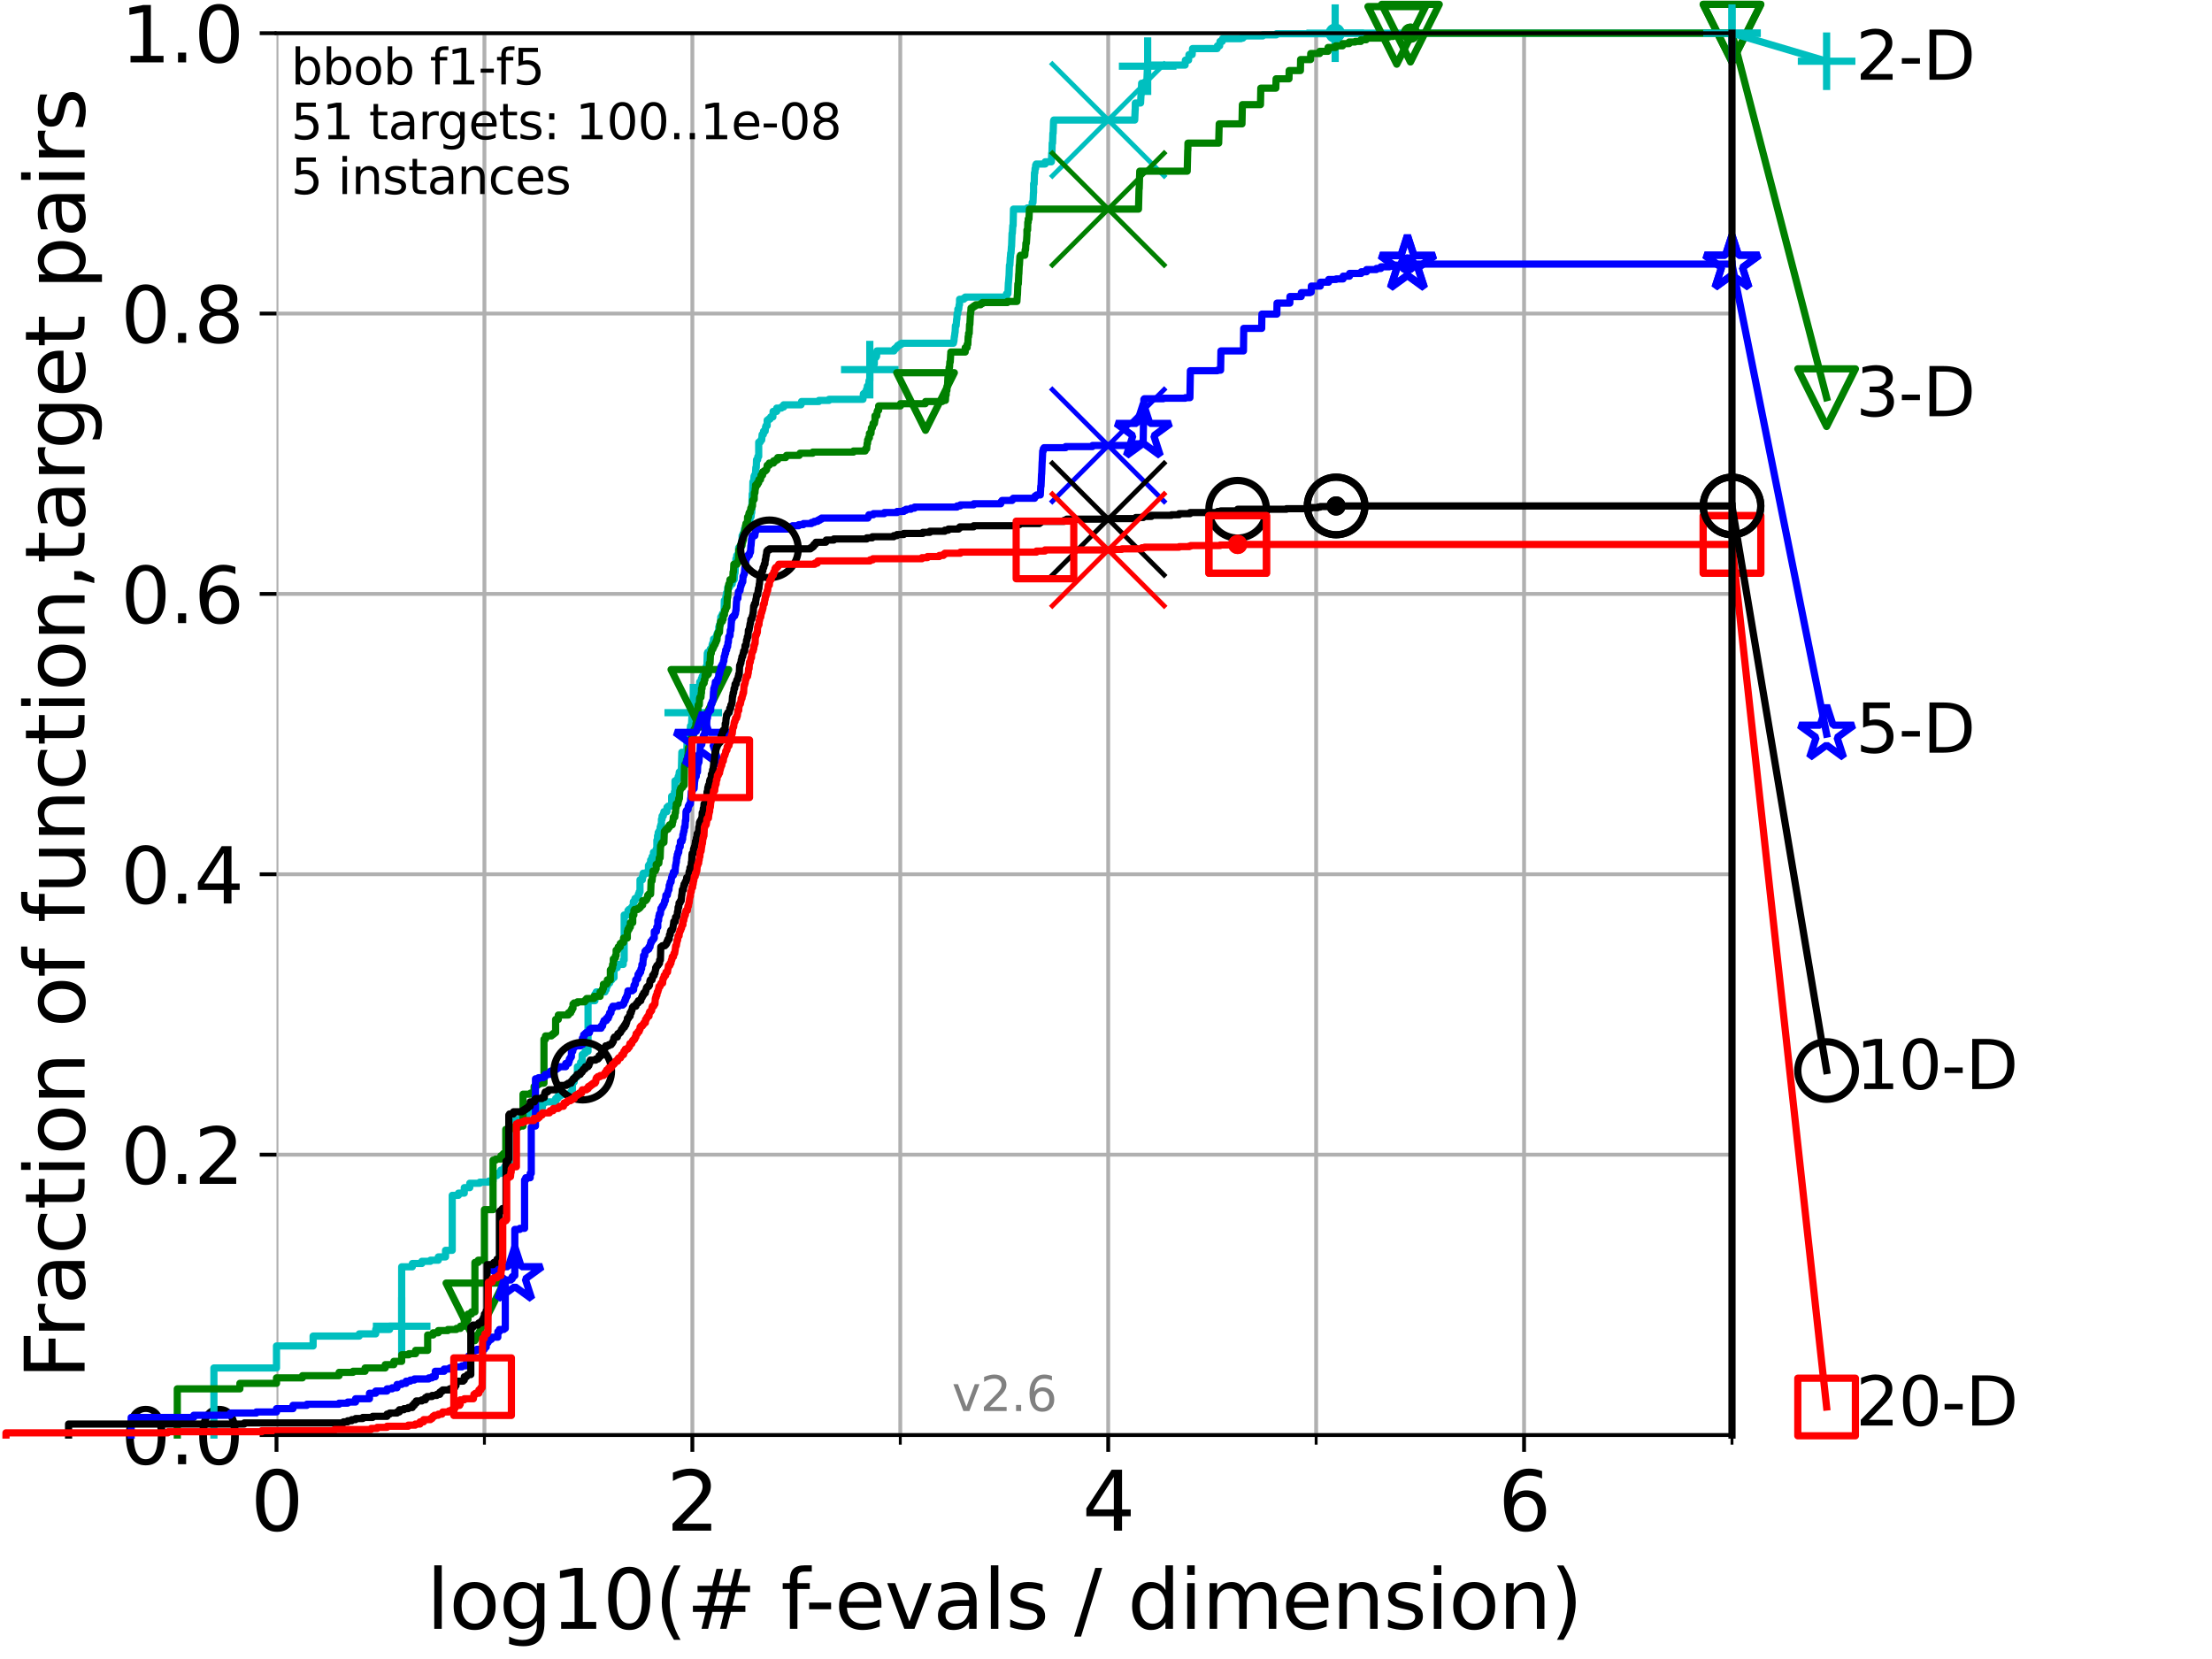 <?xml version="1.0" encoding="utf-8" standalone="no"?>
<!DOCTYPE svg PUBLIC "-//W3C//DTD SVG 1.1//EN"
  "http://www.w3.org/Graphics/SVG/1.1/DTD/svg11.dtd">
<svg xmlns:xlink="http://www.w3.org/1999/xlink" width="460.8pt" height="345.6pt" viewBox="0 0 460.8 345.6" xmlns="http://www.w3.org/2000/svg" version="1.1">
 <defs>
  <style type="text/css">*{stroke-linejoin: round; stroke-linecap: butt}</style>
 </defs>
 <g id="figure_1">
  <g id="patch_1">
   <path d="M 0 345.6 
L 460.8 345.6 
L 460.8 0 
L 0 0 
z
" style="fill: #ffffff"/>
  </g>
  <g id="axes_1">
   <g id="patch_2">
    <path d="M 57.6 298.944 
L 360.806 298.944 
L 360.806 6.912 
L 57.6 6.912 
z
" style="fill: #ffffff"/>
   </g>
   <g id="matplotlib.axis_1">
    <g id="xtick_1">
     <g id="line2d_1">
      <path d="M 57.6 298.944 
L 57.6 6.912 
" clip-path="url(#pa578bf5061)" style="fill: none; stroke: #b0b0b0; stroke-width: 0.8; stroke-linecap: square"/>
     </g>
     <g id="line2d_2">
      <defs>
       <path id="m545680f961" d="M 0 0 
L 0 3.5 
" style="stroke: #000000; stroke-width: 0.8"/>
      </defs>
      <g>
       <use xlink:href="#m545680f961" x="57.6" y="298.944" style="stroke: #000000; stroke-width: 0.8"/>
      </g>
     </g>
     <g id="text_1">
      <!-- 0 -->
      <g transform="translate(52.192 318.861)scale(0.17 -0.17)">
       <defs>
        <path id="DejaVuSans-30" d="M 2034 4250 
Q 1547 4250 1301 3770 
Q 1056 3291 1056 2328 
Q 1056 1369 1301 889 
Q 1547 409 2034 409 
Q 2525 409 2770 889 
Q 3016 1369 3016 2328 
Q 3016 3291 2770 3770 
Q 2525 4250 2034 4250 
z
M 2034 4750 
Q 2819 4750 3233 4129 
Q 3647 3509 3647 2328 
Q 3647 1150 3233 529 
Q 2819 -91 2034 -91 
Q 1250 -91 836 529 
Q 422 1150 422 2328 
Q 422 3509 836 4129 
Q 1250 4750 2034 4750 
z
" transform="scale(0.016)"/>
       </defs>
       <use xlink:href="#DejaVuSans-30"/>
      </g>
     </g>
    </g>
    <g id="xtick_2">
     <g id="line2d_3">
      <path d="M 144.23 298.944 
L 144.23 6.912 
" clip-path="url(#pa578bf5061)" style="fill: none; stroke: #b0b0b0; stroke-width: 0.8; stroke-linecap: square"/>
     </g>
     <g id="line2d_4">
      <g>
       <use xlink:href="#m545680f961" x="144.23" y="298.944" style="stroke: #000000; stroke-width: 0.8"/>
      </g>
     </g>
     <g id="text_2">
      <!-- 2 -->
      <g transform="translate(138.822 318.861)scale(0.17 -0.17)">
       <defs>
        <path id="DejaVuSans-32" d="M 1228 531 
L 3431 531 
L 3431 0 
L 469 0 
L 469 531 
Q 828 903 1448 1529 
Q 2069 2156 2228 2338 
Q 2531 2678 2651 2914 
Q 2772 3150 2772 3378 
Q 2772 3750 2511 3984 
Q 2250 4219 1831 4219 
Q 1534 4219 1204 4116 
Q 875 4013 500 3803 
L 500 4441 
Q 881 4594 1212 4672 
Q 1544 4750 1819 4750 
Q 2544 4750 2975 4387 
Q 3406 4025 3406 3419 
Q 3406 3131 3298 2873 
Q 3191 2616 2906 2266 
Q 2828 2175 2409 1742 
Q 1991 1309 1228 531 
z
" transform="scale(0.016)"/>
       </defs>
       <use xlink:href="#DejaVuSans-32"/>
      </g>
     </g>
    </g>
    <g id="xtick_3">
     <g id="line2d_5">
      <path d="M 230.861 298.944 
L 230.861 6.912 
" clip-path="url(#pa578bf5061)" style="fill: none; stroke: #b0b0b0; stroke-width: 0.8; stroke-linecap: square"/>
     </g>
     <g id="line2d_6">
      <g>
       <use xlink:href="#m545680f961" x="230.861" y="298.944" style="stroke: #000000; stroke-width: 0.8"/>
      </g>
     </g>
     <g id="text_3">
      <!-- 4 -->
      <g transform="translate(225.453 318.861)scale(0.17 -0.17)">
       <defs>
        <path id="DejaVuSans-34" d="M 2419 4116 
L 825 1625 
L 2419 1625 
L 2419 4116 
z
M 2253 4666 
L 3047 4666 
L 3047 1625 
L 3713 1625 
L 3713 1100 
L 3047 1100 
L 3047 0 
L 2419 0 
L 2419 1100 
L 313 1100 
L 313 1709 
L 2253 4666 
z
" transform="scale(0.016)"/>
       </defs>
       <use xlink:href="#DejaVuSans-34"/>
      </g>
     </g>
    </g>
    <g id="xtick_4">
     <g id="line2d_7">
      <path d="M 317.491 298.944 
L 317.491 6.912 
" clip-path="url(#pa578bf5061)" style="fill: none; stroke: #b0b0b0; stroke-width: 0.8; stroke-linecap: square"/>
     </g>
     <g id="line2d_8">
      <g>
       <use xlink:href="#m545680f961" x="317.491" y="298.944" style="stroke: #000000; stroke-width: 0.8"/>
      </g>
     </g>
     <g id="text_4">
      <!-- 6 -->
      <g transform="translate(312.083 318.861)scale(0.17 -0.17)">
       <defs>
        <path id="DejaVuSans-36" d="M 2113 2584 
Q 1688 2584 1439 2293 
Q 1191 2003 1191 1497 
Q 1191 994 1439 701 
Q 1688 409 2113 409 
Q 2538 409 2786 701 
Q 3034 994 3034 1497 
Q 3034 2003 2786 2293 
Q 2538 2584 2113 2584 
z
M 3366 4563 
L 3366 3988 
Q 3128 4100 2886 4159 
Q 2644 4219 2406 4219 
Q 1781 4219 1451 3797 
Q 1122 3375 1075 2522 
Q 1259 2794 1537 2939 
Q 1816 3084 2150 3084 
Q 2853 3084 3261 2657 
Q 3669 2231 3669 1497 
Q 3669 778 3244 343 
Q 2819 -91 2113 -91 
Q 1303 -91 875 529 
Q 447 1150 447 2328 
Q 447 3434 972 4092 
Q 1497 4750 2381 4750 
Q 2619 4750 2861 4703 
Q 3103 4656 3366 4563 
z
" transform="scale(0.016)"/>
       </defs>
       <use xlink:href="#DejaVuSans-36"/>
      </g>
     </g>
    </g>
    <g id="xtick_5">
     <g id="line2d_9">
      <path d="M 100.915 298.944 
L 100.915 6.912 
" clip-path="url(#pa578bf5061)" style="fill: none; stroke: #b0b0b0; stroke-width: 0.8; stroke-linecap: square"/>
     </g>
     <g id="line2d_10">
      <defs>
       <path id="m062a15a3dc" d="M 0 0 
L 0 2 
" style="stroke: #000000; stroke-width: 0.6"/>
      </defs>
      <g>
       <use xlink:href="#m062a15a3dc" x="100.915" y="298.944" style="stroke: #000000; stroke-width: 0.6"/>
      </g>
     </g>
    </g>
    <g id="xtick_6">
     <g id="line2d_11">
      <path d="M 187.546 298.944 
L 187.546 6.912 
" clip-path="url(#pa578bf5061)" style="fill: none; stroke: #b0b0b0; stroke-width: 0.8; stroke-linecap: square"/>
     </g>
     <g id="line2d_12">
      <g>
       <use xlink:href="#m062a15a3dc" x="187.546" y="298.944" style="stroke: #000000; stroke-width: 0.6"/>
      </g>
     </g>
    </g>
    <g id="xtick_7">
     <g id="line2d_13">
      <path d="M 274.176 298.944 
L 274.176 6.912 
" clip-path="url(#pa578bf5061)" style="fill: none; stroke: #b0b0b0; stroke-width: 0.8; stroke-linecap: square"/>
     </g>
     <g id="line2d_14">
      <g>
       <use xlink:href="#m062a15a3dc" x="274.176" y="298.944" style="stroke: #000000; stroke-width: 0.6"/>
      </g>
     </g>
    </g>
    <g id="xtick_8">
     <g id="line2d_15">
      <path d="M 360.806 298.944 
L 360.806 6.912 
" clip-path="url(#pa578bf5061)" style="fill: none; stroke: #b0b0b0; stroke-width: 0.8; stroke-linecap: square"/>
     </g>
     <g id="line2d_16">
      <g>
       <use xlink:href="#m062a15a3dc" x="360.806" y="298.944" style="stroke: #000000; stroke-width: 0.6"/>
      </g>
     </g>
    </g>
    <g id="text_5">
     <!-- log10(# f-evals / dimension) -->
     <g transform="translate(88.823 339.314)scale(0.17 -0.17)">
      <defs>
       <path id="DejaVuSans-6c" d="M 603 4863 
L 1178 4863 
L 1178 0 
L 603 0 
L 603 4863 
z
" transform="scale(0.016)"/>
       <path id="DejaVuSans-6f" d="M 1959 3097 
Q 1497 3097 1228 2736 
Q 959 2375 959 1747 
Q 959 1119 1226 758 
Q 1494 397 1959 397 
Q 2419 397 2687 759 
Q 2956 1122 2956 1747 
Q 2956 2369 2687 2733 
Q 2419 3097 1959 3097 
z
M 1959 3584 
Q 2709 3584 3137 3096 
Q 3566 2609 3566 1747 
Q 3566 888 3137 398 
Q 2709 -91 1959 -91 
Q 1206 -91 779 398 
Q 353 888 353 1747 
Q 353 2609 779 3096 
Q 1206 3584 1959 3584 
z
" transform="scale(0.016)"/>
       <path id="DejaVuSans-67" d="M 2906 1791 
Q 2906 2416 2648 2759 
Q 2391 3103 1925 3103 
Q 1463 3103 1205 2759 
Q 947 2416 947 1791 
Q 947 1169 1205 825 
Q 1463 481 1925 481 
Q 2391 481 2648 825 
Q 2906 1169 2906 1791 
z
M 3481 434 
Q 3481 -459 3084 -895 
Q 2688 -1331 1869 -1331 
Q 1566 -1331 1297 -1286 
Q 1028 -1241 775 -1147 
L 775 -588 
Q 1028 -725 1275 -790 
Q 1522 -856 1778 -856 
Q 2344 -856 2625 -561 
Q 2906 -266 2906 331 
L 2906 616 
Q 2728 306 2450 153 
Q 2172 0 1784 0 
Q 1141 0 747 490 
Q 353 981 353 1791 
Q 353 2603 747 3093 
Q 1141 3584 1784 3584 
Q 2172 3584 2450 3431 
Q 2728 3278 2906 2969 
L 2906 3500 
L 3481 3500 
L 3481 434 
z
" transform="scale(0.016)"/>
       <path id="DejaVuSans-31" d="M 794 531 
L 1825 531 
L 1825 4091 
L 703 3866 
L 703 4441 
L 1819 4666 
L 2450 4666 
L 2450 531 
L 3481 531 
L 3481 0 
L 794 0 
L 794 531 
z
" transform="scale(0.016)"/>
       <path id="DejaVuSans-28" d="M 1984 4856 
Q 1566 4138 1362 3434 
Q 1159 2731 1159 2009 
Q 1159 1288 1364 580 
Q 1569 -128 1984 -844 
L 1484 -844 
Q 1016 -109 783 600 
Q 550 1309 550 2009 
Q 550 2706 781 3412 
Q 1013 4119 1484 4856 
L 1984 4856 
z
" transform="scale(0.016)"/>
       <path id="DejaVuSans-23" d="M 3272 2816 
L 2363 2816 
L 2100 1772 
L 3016 1772 
L 3272 2816 
z
M 2803 4594 
L 2478 3297 
L 3391 3297 
L 3719 4594 
L 4219 4594 
L 3897 3297 
L 4872 3297 
L 4872 2816 
L 3775 2816 
L 3519 1772 
L 4513 1772 
L 4513 1294 
L 3397 1294 
L 3072 0 
L 2572 0 
L 2894 1294 
L 1978 1294 
L 1656 0 
L 1153 0 
L 1478 1294 
L 494 1294 
L 494 1772 
L 1594 1772 
L 1856 2816 
L 850 2816 
L 850 3297 
L 1978 3297 
L 2297 4594 
L 2803 4594 
z
" transform="scale(0.016)"/>
       <path id="DejaVuSans-20" transform="scale(0.016)"/>
       <path id="DejaVuSans-66" d="M 2375 4863 
L 2375 4384 
L 1825 4384 
Q 1516 4384 1395 4259 
Q 1275 4134 1275 3809 
L 1275 3500 
L 2222 3500 
L 2222 3053 
L 1275 3053 
L 1275 0 
L 697 0 
L 697 3053 
L 147 3053 
L 147 3500 
L 697 3500 
L 697 3744 
Q 697 4328 969 4595 
Q 1241 4863 1831 4863 
L 2375 4863 
z
" transform="scale(0.016)"/>
       <path id="DejaVuSans-2d" d="M 313 2009 
L 1997 2009 
L 1997 1497 
L 313 1497 
L 313 2009 
z
" transform="scale(0.016)"/>
       <path id="DejaVuSans-65" d="M 3597 1894 
L 3597 1613 
L 953 1613 
Q 991 1019 1311 708 
Q 1631 397 2203 397 
Q 2534 397 2845 478 
Q 3156 559 3463 722 
L 3463 178 
Q 3153 47 2828 -22 
Q 2503 -91 2169 -91 
Q 1331 -91 842 396 
Q 353 884 353 1716 
Q 353 2575 817 3079 
Q 1281 3584 2069 3584 
Q 2775 3584 3186 3129 
Q 3597 2675 3597 1894 
z
M 3022 2063 
Q 3016 2534 2758 2815 
Q 2500 3097 2075 3097 
Q 1594 3097 1305 2825 
Q 1016 2553 972 2059 
L 3022 2063 
z
" transform="scale(0.016)"/>
       <path id="DejaVuSans-76" d="M 191 3500 
L 800 3500 
L 1894 563 
L 2988 3500 
L 3597 3500 
L 2284 0 
L 1503 0 
L 191 3500 
z
" transform="scale(0.016)"/>
       <path id="DejaVuSans-61" d="M 2194 1759 
Q 1497 1759 1228 1600 
Q 959 1441 959 1056 
Q 959 750 1161 570 
Q 1363 391 1709 391 
Q 2188 391 2477 730 
Q 2766 1069 2766 1631 
L 2766 1759 
L 2194 1759 
z
M 3341 1997 
L 3341 0 
L 2766 0 
L 2766 531 
Q 2569 213 2275 61 
Q 1981 -91 1556 -91 
Q 1019 -91 701 211 
Q 384 513 384 1019 
Q 384 1609 779 1909 
Q 1175 2209 1959 2209 
L 2766 2209 
L 2766 2266 
Q 2766 2663 2505 2880 
Q 2244 3097 1772 3097 
Q 1472 3097 1187 3025 
Q 903 2953 641 2809 
L 641 3341 
Q 956 3463 1253 3523 
Q 1550 3584 1831 3584 
Q 2591 3584 2966 3190 
Q 3341 2797 3341 1997 
z
" transform="scale(0.016)"/>
       <path id="DejaVuSans-73" d="M 2834 3397 
L 2834 2853 
Q 2591 2978 2328 3040 
Q 2066 3103 1784 3103 
Q 1356 3103 1142 2972 
Q 928 2841 928 2578 
Q 928 2378 1081 2264 
Q 1234 2150 1697 2047 
L 1894 2003 
Q 2506 1872 2764 1633 
Q 3022 1394 3022 966 
Q 3022 478 2636 193 
Q 2250 -91 1575 -91 
Q 1294 -91 989 -36 
Q 684 19 347 128 
L 347 722 
Q 666 556 975 473 
Q 1284 391 1588 391 
Q 1994 391 2212 530 
Q 2431 669 2431 922 
Q 2431 1156 2273 1281 
Q 2116 1406 1581 1522 
L 1381 1569 
Q 847 1681 609 1914 
Q 372 2147 372 2553 
Q 372 3047 722 3315 
Q 1072 3584 1716 3584 
Q 2034 3584 2315 3537 
Q 2597 3491 2834 3397 
z
" transform="scale(0.016)"/>
       <path id="DejaVuSans-2f" d="M 1625 4666 
L 2156 4666 
L 531 -594 
L 0 -594 
L 1625 4666 
z
" transform="scale(0.016)"/>
       <path id="DejaVuSans-64" d="M 2906 2969 
L 2906 4863 
L 3481 4863 
L 3481 0 
L 2906 0 
L 2906 525 
Q 2725 213 2448 61 
Q 2172 -91 1784 -91 
Q 1150 -91 751 415 
Q 353 922 353 1747 
Q 353 2572 751 3078 
Q 1150 3584 1784 3584 
Q 2172 3584 2448 3432 
Q 2725 3281 2906 2969 
z
M 947 1747 
Q 947 1113 1208 752 
Q 1469 391 1925 391 
Q 2381 391 2643 752 
Q 2906 1113 2906 1747 
Q 2906 2381 2643 2742 
Q 2381 3103 1925 3103 
Q 1469 3103 1208 2742 
Q 947 2381 947 1747 
z
" transform="scale(0.016)"/>
       <path id="DejaVuSans-69" d="M 603 3500 
L 1178 3500 
L 1178 0 
L 603 0 
L 603 3500 
z
M 603 4863 
L 1178 4863 
L 1178 4134 
L 603 4134 
L 603 4863 
z
" transform="scale(0.016)"/>
       <path id="DejaVuSans-6d" d="M 3328 2828 
Q 3544 3216 3844 3400 
Q 4144 3584 4550 3584 
Q 5097 3584 5394 3201 
Q 5691 2819 5691 2113 
L 5691 0 
L 5113 0 
L 5113 2094 
Q 5113 2597 4934 2840 
Q 4756 3084 4391 3084 
Q 3944 3084 3684 2787 
Q 3425 2491 3425 1978 
L 3425 0 
L 2847 0 
L 2847 2094 
Q 2847 2600 2669 2842 
Q 2491 3084 2119 3084 
Q 1678 3084 1418 2786 
Q 1159 2488 1159 1978 
L 1159 0 
L 581 0 
L 581 3500 
L 1159 3500 
L 1159 2956 
Q 1356 3278 1631 3431 
Q 1906 3584 2284 3584 
Q 2666 3584 2933 3390 
Q 3200 3197 3328 2828 
z
" transform="scale(0.016)"/>
       <path id="DejaVuSans-6e" d="M 3513 2113 
L 3513 0 
L 2938 0 
L 2938 2094 
Q 2938 2591 2744 2837 
Q 2550 3084 2163 3084 
Q 1697 3084 1428 2787 
Q 1159 2491 1159 1978 
L 1159 0 
L 581 0 
L 581 3500 
L 1159 3500 
L 1159 2956 
Q 1366 3272 1645 3428 
Q 1925 3584 2291 3584 
Q 2894 3584 3203 3211 
Q 3513 2838 3513 2113 
z
" transform="scale(0.016)"/>
       <path id="DejaVuSans-29" d="M 513 4856 
L 1013 4856 
Q 1481 4119 1714 3412 
Q 1947 2706 1947 2009 
Q 1947 1309 1714 600 
Q 1481 -109 1013 -844 
L 513 -844 
Q 928 -128 1133 580 
Q 1338 1288 1338 2009 
Q 1338 2731 1133 3434 
Q 928 4138 513 4856 
z
" transform="scale(0.016)"/>
      </defs>
      <use xlink:href="#DejaVuSans-6c"/>
      <use xlink:href="#DejaVuSans-6f" x="27.783"/>
      <use xlink:href="#DejaVuSans-67" x="88.965"/>
      <use xlink:href="#DejaVuSans-31" x="152.441"/>
      <use xlink:href="#DejaVuSans-30" x="216.064"/>
      <use xlink:href="#DejaVuSans-28" x="279.688"/>
      <use xlink:href="#DejaVuSans-23" x="318.701"/>
      <use xlink:href="#DejaVuSans-20" x="402.49"/>
      <use xlink:href="#DejaVuSans-66" x="434.277"/>
      <use xlink:href="#DejaVuSans-2d" x="463.982"/>
      <use xlink:href="#DejaVuSans-65" x="500.066"/>
      <use xlink:href="#DejaVuSans-76" x="561.59"/>
      <use xlink:href="#DejaVuSans-61" x="620.77"/>
      <use xlink:href="#DejaVuSans-6c" x="682.049"/>
      <use xlink:href="#DejaVuSans-73" x="709.832"/>
      <use xlink:href="#DejaVuSans-20" x="761.932"/>
      <use xlink:href="#DejaVuSans-2f" x="793.719"/>
      <use xlink:href="#DejaVuSans-20" x="827.41"/>
      <use xlink:href="#DejaVuSans-64" x="859.197"/>
      <use xlink:href="#DejaVuSans-69" x="922.674"/>
      <use xlink:href="#DejaVuSans-6d" x="950.457"/>
      <use xlink:href="#DejaVuSans-65" x="1047.869"/>
      <use xlink:href="#DejaVuSans-6e" x="1109.393"/>
      <use xlink:href="#DejaVuSans-73" x="1172.771"/>
      <use xlink:href="#DejaVuSans-69" x="1224.871"/>
      <use xlink:href="#DejaVuSans-6f" x="1252.654"/>
      <use xlink:href="#DejaVuSans-6e" x="1313.836"/>
      <use xlink:href="#DejaVuSans-29" x="1377.215"/>
     </g>
    </g>
   </g>
   <g id="matplotlib.axis_2">
    <g id="ytick_1">
     <g id="line2d_17">
      <path d="M 57.6 298.944 
L 360.806 298.944 
" clip-path="url(#pa578bf5061)" style="fill: none; stroke: #b0b0b0; stroke-width: 0.8; stroke-linecap: square"/>
     </g>
     <g id="line2d_18">
      <defs>
       <path id="mb143b595ac" d="M 0 0 
L -3.5 0 
" style="stroke: #000000; stroke-width: 0.8"/>
      </defs>
      <g>
       <use xlink:href="#mb143b595ac" x="57.6" y="298.944" style="stroke: #000000; stroke-width: 0.8"/>
      </g>
     </g>
     <g id="text_6">
      <!-- 0.0 -->
      <g transform="translate(25.155 305.023)scale(0.16 -0.16)">
       <defs>
        <path id="DejaVuSans-2e" d="M 684 794 
L 1344 794 
L 1344 0 
L 684 0 
L 684 794 
z
" transform="scale(0.016)"/>
       </defs>
       <use xlink:href="#DejaVuSans-30"/>
       <use xlink:href="#DejaVuSans-2e" x="63.623"/>
       <use xlink:href="#DejaVuSans-30" x="95.41"/>
      </g>
     </g>
    </g>
    <g id="ytick_2">
     <g id="line2d_19">
      <path d="M 57.6 240.538 
L 360.806 240.538 
" clip-path="url(#pa578bf5061)" style="fill: none; stroke: #b0b0b0; stroke-width: 0.8; stroke-linecap: square"/>
     </g>
     <g id="line2d_20">
      <g>
       <use xlink:href="#mb143b595ac" x="57.6" y="240.538" style="stroke: #000000; stroke-width: 0.8"/>
      </g>
     </g>
     <g id="text_7">
      <!-- 0.2 -->
      <g transform="translate(25.155 246.616)scale(0.16 -0.16)">
       <use xlink:href="#DejaVuSans-30"/>
       <use xlink:href="#DejaVuSans-2e" x="63.623"/>
       <use xlink:href="#DejaVuSans-32" x="95.41"/>
      </g>
     </g>
    </g>
    <g id="ytick_3">
     <g id="line2d_21">
      <path d="M 57.6 182.131 
L 360.806 182.131 
" clip-path="url(#pa578bf5061)" style="fill: none; stroke: #b0b0b0; stroke-width: 0.8; stroke-linecap: square"/>
     </g>
     <g id="line2d_22">
      <g>
       <use xlink:href="#mb143b595ac" x="57.6" y="182.131" style="stroke: #000000; stroke-width: 0.8"/>
      </g>
     </g>
     <g id="text_8">
      <!-- 0.4 -->
      <g transform="translate(25.155 188.21)scale(0.16 -0.16)">
       <use xlink:href="#DejaVuSans-30"/>
       <use xlink:href="#DejaVuSans-2e" x="63.623"/>
       <use xlink:href="#DejaVuSans-34" x="95.41"/>
      </g>
     </g>
    </g>
    <g id="ytick_4">
     <g id="line2d_23">
      <path d="M 57.6 123.725 
L 360.806 123.725 
" clip-path="url(#pa578bf5061)" style="fill: none; stroke: #b0b0b0; stroke-width: 0.8; stroke-linecap: square"/>
     </g>
     <g id="line2d_24">
      <g>
       <use xlink:href="#mb143b595ac" x="57.6" y="123.725" style="stroke: #000000; stroke-width: 0.8"/>
      </g>
     </g>
     <g id="text_9">
      <!-- 0.6 -->
      <g transform="translate(25.155 129.804)scale(0.16 -0.16)">
       <use xlink:href="#DejaVuSans-30"/>
       <use xlink:href="#DejaVuSans-2e" x="63.623"/>
       <use xlink:href="#DejaVuSans-36" x="95.41"/>
      </g>
     </g>
    </g>
    <g id="ytick_5">
     <g id="line2d_25">
      <path d="M 57.6 65.318 
L 360.806 65.318 
" clip-path="url(#pa578bf5061)" style="fill: none; stroke: #b0b0b0; stroke-width: 0.8; stroke-linecap: square"/>
     </g>
     <g id="line2d_26">
      <g>
       <use xlink:href="#mb143b595ac" x="57.6" y="65.318" style="stroke: #000000; stroke-width: 0.8"/>
      </g>
     </g>
     <g id="text_10">
      <!-- 0.8 -->
      <g transform="translate(25.155 71.397)scale(0.16 -0.16)">
       <defs>
        <path id="DejaVuSans-38" d="M 2034 2216 
Q 1584 2216 1326 1975 
Q 1069 1734 1069 1313 
Q 1069 891 1326 650 
Q 1584 409 2034 409 
Q 2484 409 2743 651 
Q 3003 894 3003 1313 
Q 3003 1734 2745 1975 
Q 2488 2216 2034 2216 
z
M 1403 2484 
Q 997 2584 770 2862 
Q 544 3141 544 3541 
Q 544 4100 942 4425 
Q 1341 4750 2034 4750 
Q 2731 4750 3128 4425 
Q 3525 4100 3525 3541 
Q 3525 3141 3298 2862 
Q 3072 2584 2669 2484 
Q 3125 2378 3379 2068 
Q 3634 1759 3634 1313 
Q 3634 634 3220 271 
Q 2806 -91 2034 -91 
Q 1263 -91 848 271 
Q 434 634 434 1313 
Q 434 1759 690 2068 
Q 947 2378 1403 2484 
z
M 1172 3481 
Q 1172 3119 1398 2916 
Q 1625 2713 2034 2713 
Q 2441 2713 2670 2916 
Q 2900 3119 2900 3481 
Q 2900 3844 2670 4047 
Q 2441 4250 2034 4250 
Q 1625 4250 1398 4047 
Q 1172 3844 1172 3481 
z
" transform="scale(0.016)"/>
       </defs>
       <use xlink:href="#DejaVuSans-30"/>
       <use xlink:href="#DejaVuSans-2e" x="63.623"/>
       <use xlink:href="#DejaVuSans-38" x="95.41"/>
      </g>
     </g>
    </g>
    <g id="ytick_6">
     <g id="line2d_27">
      <path d="M 57.6 6.912 
L 360.806 6.912 
" clip-path="url(#pa578bf5061)" style="fill: none; stroke: #b0b0b0; stroke-width: 0.8; stroke-linecap: square"/>
     </g>
     <g id="line2d_28">
      <g>
       <use xlink:href="#mb143b595ac" x="57.6" y="6.912" style="stroke: #000000; stroke-width: 0.8"/>
      </g>
     </g>
     <g id="text_11">
      <!-- 1.0 -->
      <g transform="translate(25.155 12.991)scale(0.16 -0.16)">
       <use xlink:href="#DejaVuSans-31"/>
       <use xlink:href="#DejaVuSans-2e" x="63.623"/>
       <use xlink:href="#DejaVuSans-30" x="95.41"/>
      </g>
     </g>
    </g>
    <g id="text_12">
     <!-- Fraction of function,target pairs -->
     <g transform="translate(17.62 287.313)rotate(-90)scale(0.17 -0.17)">
      <defs>
       <path id="DejaVuSans-46" d="M 628 4666 
L 3309 4666 
L 3309 4134 
L 1259 4134 
L 1259 2759 
L 3109 2759 
L 3109 2228 
L 1259 2228 
L 1259 0 
L 628 0 
L 628 4666 
z
" transform="scale(0.016)"/>
       <path id="DejaVuSans-72" d="M 2631 2963 
Q 2534 3019 2420 3045 
Q 2306 3072 2169 3072 
Q 1681 3072 1420 2755 
Q 1159 2438 1159 1844 
L 1159 0 
L 581 0 
L 581 3500 
L 1159 3500 
L 1159 2956 
Q 1341 3275 1631 3429 
Q 1922 3584 2338 3584 
Q 2397 3584 2469 3576 
Q 2541 3569 2628 3553 
L 2631 2963 
z
" transform="scale(0.016)"/>
       <path id="DejaVuSans-63" d="M 3122 3366 
L 3122 2828 
Q 2878 2963 2633 3030 
Q 2388 3097 2138 3097 
Q 1578 3097 1268 2742 
Q 959 2388 959 1747 
Q 959 1106 1268 751 
Q 1578 397 2138 397 
Q 2388 397 2633 464 
Q 2878 531 3122 666 
L 3122 134 
Q 2881 22 2623 -34 
Q 2366 -91 2075 -91 
Q 1284 -91 818 406 
Q 353 903 353 1747 
Q 353 2603 823 3093 
Q 1294 3584 2113 3584 
Q 2378 3584 2631 3529 
Q 2884 3475 3122 3366 
z
" transform="scale(0.016)"/>
       <path id="DejaVuSans-74" d="M 1172 4494 
L 1172 3500 
L 2356 3500 
L 2356 3053 
L 1172 3053 
L 1172 1153 
Q 1172 725 1289 603 
Q 1406 481 1766 481 
L 2356 481 
L 2356 0 
L 1766 0 
Q 1100 0 847 248 
Q 594 497 594 1153 
L 594 3053 
L 172 3053 
L 172 3500 
L 594 3500 
L 594 4494 
L 1172 4494 
z
" transform="scale(0.016)"/>
       <path id="DejaVuSans-75" d="M 544 1381 
L 544 3500 
L 1119 3500 
L 1119 1403 
Q 1119 906 1312 657 
Q 1506 409 1894 409 
Q 2359 409 2629 706 
Q 2900 1003 2900 1516 
L 2900 3500 
L 3475 3500 
L 3475 0 
L 2900 0 
L 2900 538 
Q 2691 219 2414 64 
Q 2138 -91 1772 -91 
Q 1169 -91 856 284 
Q 544 659 544 1381 
z
M 1991 3584 
L 1991 3584 
z
" transform="scale(0.016)"/>
       <path id="DejaVuSans-2c" d="M 750 794 
L 1409 794 
L 1409 256 
L 897 -744 
L 494 -744 
L 750 256 
L 750 794 
z
" transform="scale(0.016)"/>
       <path id="DejaVuSans-70" d="M 1159 525 
L 1159 -1331 
L 581 -1331 
L 581 3500 
L 1159 3500 
L 1159 2969 
Q 1341 3281 1617 3432 
Q 1894 3584 2278 3584 
Q 2916 3584 3314 3078 
Q 3713 2572 3713 1747 
Q 3713 922 3314 415 
Q 2916 -91 2278 -91 
Q 1894 -91 1617 61 
Q 1341 213 1159 525 
z
M 3116 1747 
Q 3116 2381 2855 2742 
Q 2594 3103 2138 3103 
Q 1681 3103 1420 2742 
Q 1159 2381 1159 1747 
Q 1159 1113 1420 752 
Q 1681 391 2138 391 
Q 2594 391 2855 752 
Q 3116 1113 3116 1747 
z
" transform="scale(0.016)"/>
      </defs>
      <use xlink:href="#DejaVuSans-46"/>
      <use xlink:href="#DejaVuSans-72" x="50.27"/>
      <use xlink:href="#DejaVuSans-61" x="91.383"/>
      <use xlink:href="#DejaVuSans-63" x="152.662"/>
      <use xlink:href="#DejaVuSans-74" x="207.643"/>
      <use xlink:href="#DejaVuSans-69" x="246.852"/>
      <use xlink:href="#DejaVuSans-6f" x="274.635"/>
      <use xlink:href="#DejaVuSans-6e" x="335.816"/>
      <use xlink:href="#DejaVuSans-20" x="399.195"/>
      <use xlink:href="#DejaVuSans-6f" x="430.982"/>
      <use xlink:href="#DejaVuSans-66" x="492.164"/>
      <use xlink:href="#DejaVuSans-20" x="527.369"/>
      <use xlink:href="#DejaVuSans-66" x="559.156"/>
      <use xlink:href="#DejaVuSans-75" x="594.361"/>
      <use xlink:href="#DejaVuSans-6e" x="657.74"/>
      <use xlink:href="#DejaVuSans-63" x="721.119"/>
      <use xlink:href="#DejaVuSans-74" x="776.1"/>
      <use xlink:href="#DejaVuSans-69" x="815.309"/>
      <use xlink:href="#DejaVuSans-6f" x="843.092"/>
      <use xlink:href="#DejaVuSans-6e" x="904.273"/>
      <use xlink:href="#DejaVuSans-2c" x="967.652"/>
      <use xlink:href="#DejaVuSans-74" x="999.439"/>
      <use xlink:href="#DejaVuSans-61" x="1038.648"/>
      <use xlink:href="#DejaVuSans-72" x="1099.928"/>
      <use xlink:href="#DejaVuSans-67" x="1139.291"/>
      <use xlink:href="#DejaVuSans-65" x="1202.768"/>
      <use xlink:href="#DejaVuSans-74" x="1264.291"/>
      <use xlink:href="#DejaVuSans-20" x="1303.5"/>
      <use xlink:href="#DejaVuSans-70" x="1335.287"/>
      <use xlink:href="#DejaVuSans-61" x="1398.764"/>
      <use xlink:href="#DejaVuSans-69" x="1460.043"/>
      <use xlink:href="#DejaVuSans-72" x="1487.826"/>
      <use xlink:href="#DejaVuSans-73" x="1528.939"/>
     </g>
    </g>
   </g>
   <g id="line2d_29">
    <defs>
     <path id="m69edb62815" d="M 0 1.5 
C 0.398 1.5 0.779 1.342 1.061 1.061 
C 1.342 0.779 1.5 0.398 1.5 0 
C 1.5 -0.398 1.342 -0.779 1.061 -1.061 
C 0.779 -1.342 0.398 -1.5 0 -1.5 
C -0.398 -1.5 -0.779 -1.342 -1.061 -1.061 
C -1.342 -0.779 -1.5 -0.398 -1.5 0 
C -1.5 0.398 -1.342 0.779 -1.061 1.061 
C -0.779 1.342 -0.398 1.5 0 1.5 
z
" style="stroke: #00bfbf"/>
    </defs>
    <g>
     <use xlink:href="#m69edb62815" x="278.141" y="6.912" style="fill: #00bfbf; stroke: #00bfbf"/>
     <use xlink:href="#m69edb62815" x="278.141" y="6.912" style="fill: #00bfbf; stroke: #00bfbf"/>
    </g>
   </g>
   <g id="line2d_30">
    <path d="M 44.561 298.944 
L 44.561 284.972 
L 57.6 284.972 
L 57.6 280.391 
L 65.227 280.391 
L 65.227 278.33 
L 74.837 278.33 
L 74.837 277.872 
L 78.267 277.872 
L 78.267 276.956 
L 81.166 276.956 
L 81.166 276.269 
L 83.678 276.269 
L 83.678 263.9 
L 85.894 263.9 
L 85.894 263.213 
L 87.876 263.213 
L 87.876 262.755 
L 89.669 262.755 
L 89.669 262.526 
L 91.306 262.526 
L 91.306 261.839 
L 92.812 261.839 
L 92.812 260.464 
L 94.206 260.464 
L 94.206 249.012 
L 95.503 249.012 
L 95.503 248.554 
L 96.718 248.554 
L 96.718 247.409 
L 97.858 247.409 
L 97.858 246.493 
L 99.95 246.493 
L 99.95 246.264 
L 101.833 246.264 
L 101.833 246.035 
L 102.708 246.035 
L 102.708 244.889 
L 103.544 244.889 
L 103.544 244.431 
L 104.345 244.431 
L 104.345 243.744 
L 105.113 243.744 
L 105.113 243.057 
L 106.561 243.057 
L 106.561 233.666 
L 107.245 233.666 
L 107.245 233.437 
L 107.905 233.437 
L 107.905 233.208 
L 108.543 233.208 
L 108.543 232.75 
L 109.159 232.75 
L 109.159 232.521 
L 109.757 232.521 
L 109.757 231.834 
L 110.336 231.834 
L 110.336 231.376 
L 110.897 231.376 
L 110.897 231.147 
L 112.488 231.147 
L 112.488 230.689 
L 112.989 230.689 
L 112.989 229.772 
L 113.478 229.772 
L 113.478 229.543 
L 115.747 229.543 
L 115.747 228.856 
L 116.17 228.856 
L 116.17 228.398 
L 116.584 228.398 
L 116.584 228.169 
L 116.988 228.169 
L 116.988 227.94 
L 118.89 227.94 
L 118.89 227.482 
L 119.248 227.482 
L 119.248 225.421 
L 119.6 225.421 
L 119.6 224.504 
L 119.945 224.504 
L 119.945 224.275 
L 120.284 224.275 
L 120.284 222.214 
L 120.944 222.214 
L 120.944 221.298 
L 121.266 221.298 
L 121.266 219.695 
L 121.582 219.695 
L 121.582 219.465 
L 121.893 219.465 
L 121.893 219.007 
L 122.5 219.007 
L 122.5 208.471 
L 123.936 208.471 
L 123.936 207.097 
L 124.211 207.097 
L 124.211 206.639 
L 126.029 206.639 
L 126.029 206.181 
L 126.275 206.181 
L 126.275 205.494 
L 126.517 205.494 
L 126.517 204.807 
L 126.994 204.807 
L 126.994 204.349 
L 127.227 204.349 
L 127.227 204.119 
L 127.458 204.119 
L 127.458 203.661 
L 127.911 203.661 
L 127.911 201.6 
L 128.571 201.6 
L 128.571 201.142 
L 128.786 201.142 
L 128.786 200.913 
L 129.826 200.913 
L 129.826 199.997 
L 130.027 199.997 
L 130.027 190.606 
L 130.811 190.606 
L 130.811 189.69 
L 131.002 189.69 
L 131.002 189.461 
L 131.378 189.461 
L 131.378 189.232 
L 131.564 189.232 
L 131.564 189.003 
L 131.747 189.003 
L 131.747 188.773 
L 131.929 188.773 
L 131.929 187.857 
L 132.109 187.857 
L 132.109 187.628 
L 132.287 187.628 
L 132.287 187.17 
L 132.639 187.17 
L 132.639 186.941 
L 132.984 186.941 
L 132.984 186.254 
L 133.154 186.254 
L 133.154 185.796 
L 133.323 185.796 
L 133.323 183.276 
L 133.82 183.276 
L 133.82 182.589 
L 133.983 182.589 
L 133.983 181.902 
L 134.777 181.902 
L 134.777 181.673 
L 134.932 181.673 
L 134.932 181.444 
L 135.085 181.444 
L 135.085 180.299 
L 135.238 180.299 
L 135.238 180.07 
L 135.389 180.07 
L 135.389 179.841 
L 135.539 179.841 
L 135.539 179.154 
L 135.835 179.154 
L 135.835 178.466 
L 136.127 178.466 
L 136.127 177.55 
L 136.697 177.55 
L 136.697 176.863 
L 136.837 176.863 
L 136.837 175.031 
L 136.975 175.031 
L 136.975 174.115 
L 137.113 174.115 
L 137.113 173.428 
L 137.25 173.428 
L 137.25 173.198 
L 137.386 173.198 
L 137.386 172.969 
L 137.521 172.969 
L 137.521 172.282 
L 137.655 172.282 
L 137.655 171.824 
L 137.788 171.824 
L 137.788 170.679 
L 137.92 170.679 
L 137.92 169.992 
L 138.181 169.992 
L 138.181 169.534 
L 138.31 169.534 
L 138.31 169.076 
L 138.944 169.076 
L 138.944 168.159 
L 139.191 168.159 
L 139.191 167.93 
L 139.796 167.93 
L 139.796 167.701 
L 139.915 167.701 
L 139.915 165.869 
L 140.497 165.869 
L 140.497 164.953 
L 140.612 164.953 
L 140.612 162.662 
L 140.951 162.662 
L 140.951 162.433 
L 141.173 162.433 
L 141.283 161.746 
L 141.393 161.746 
L 141.502 160.83 
L 141.718 160.83 
L 141.718 160.601 
L 141.932 160.601 
L 142.038 156.707 
L 143.066 156.707 
L 143.166 153.043 
L 143.265 153.043 
L 143.265 152.813 
L 143.462 152.813 
L 143.56 152.355 
L 143.754 152.355 
L 143.85 151.21 
L 144.041 151.21 
L 144.136 149.378 
L 144.23 149.378 
L 144.23 149.149 
L 144.418 149.149 
L 144.51 147.774 
L 144.695 147.774 
L 144.695 146.858 
L 144.878 146.858 
L 144.878 146.4 
L 145.503 146.4 
L 145.503 144.339 
L 145.678 144.339 
L 145.765 142.048 
L 146.109 142.048 
L 146.109 141.361 
L 146.278 141.361 
L 146.278 140.903 
L 146.613 140.903 
L 146.613 139.987 
L 147.022 139.987 
L 147.103 138.842 
L 147.264 138.842 
L 147.344 136.093 
L 147.424 136.093 
L 147.424 135.864 
L 147.816 135.864 
L 147.816 135.635 
L 147.971 135.635 
L 147.971 135.177 
L 148.277 135.177 
L 148.353 134.261 
L 148.428 134.261 
L 148.428 134.032 
L 148.578 134.032 
L 148.652 133.116 
L 149.238 133.116 
L 149.238 132.428 
L 149.382 132.428 
L 149.382 131.97 
L 149.595 131.97 
L 149.595 131.512 
L 149.736 131.512 
L 149.736 130.596 
L 149.876 130.596 
L 149.876 130.138 
L 150.084 130.138 
L 150.152 128.535 
L 150.289 128.535 
L 150.289 128.306 
L 150.425 128.306 
L 150.493 127.848 
L 150.827 127.848 
L 150.893 125.099 
L 151.155 125.099 
L 151.22 124.183 
L 151.349 124.183 
L 151.349 123.496 
L 151.542 123.496 
L 151.605 122.351 
L 151.983 122.351 
L 151.983 121.663 
L 152.535 121.663 
L 152.535 120.976 
L 152.776 120.976 
L 152.776 120.747 
L 152.954 120.747 
L 153.013 119.373 
L 153.131 119.373 
L 153.189 117.999 
L 153.247 117.999 
L 153.306 116.395 
L 153.479 116.395 
L 153.479 115.708 
L 153.651 115.708 
L 153.651 115.479 
L 153.821 115.479 
L 153.877 114.105 
L 154.101 114.105 
L 154.101 113.876 
L 154.432 113.876 
L 154.432 112.96 
L 154.596 112.96 
L 154.596 111.585 
L 154.811 111.585 
L 154.811 111.127 
L 154.971 111.127 
L 155.077 110.211 
L 155.288 110.211 
L 155.288 109.982 
L 155.803 109.982 
L 155.803 109.066 
L 156.005 109.066 
L 156.005 108.608 
L 156.205 108.608 
L 156.255 107.692 
L 156.453 107.692 
L 156.551 106.775 
L 156.599 106.775 
L 156.697 102.882 
L 156.793 102.882 
L 156.841 100.362 
L 156.985 100.362 
L 157.081 99.217 
L 157.175 99.217 
L 157.175 98.988 
L 157.363 98.988 
L 157.457 97.385 
L 157.55 97.385 
L 157.596 95.781 
L 157.826 95.781 
L 157.871 95.094 
L 158.053 95.094 
L 158.053 92.117 
L 158.366 92.117 
L 158.366 91.888 
L 158.498 91.888 
L 158.498 91.659 
L 158.674 91.659 
L 158.761 90.513 
L 159.02 90.513 
L 159.063 89.826 
L 159.401 89.826 
L 159.485 88.91 
L 159.569 88.91 
L 159.569 88.681 
L 159.817 88.681 
L 159.817 87.536 
L 160.102 87.536 
L 160.102 87.307 
L 160.423 87.307 
L 160.423 87.078 
L 160.542 87.078 
L 160.542 86.849 
L 161.01 86.849 
L 161.049 85.703 
L 161.803 85.703 
L 161.803 85.016 
L 162.775 85.016 
L 162.775 84.787 
L 163.26 84.787 
L 163.26 84.329 
L 166.86 84.329 
L 166.86 84.1 
L 166.973 84.1 
L 166.973 83.642 
L 170.589 83.642 
L 170.589 83.413 
L 172.691 83.413 
L 172.691 83.184 
L 179.772 83.184 
L 179.857 82.039 
L 180.11 82.039 
L 180.11 81.81 
L 180.497 81.81 
L 180.497 81.122 
L 180.674 81.122 
L 180.674 80.435 
L 180.943 80.435 
L 181.036 79.29 
L 181.195 79.29 
L 181.195 77 
L 181.379 77 
L 181.379 76.084 
L 181.957 76.084 
L 181.957 75.854 
L 182.134 75.854 
L 182.134 74.48 
L 182.469 74.48 
L 182.469 74.251 
L 182.604 74.251 
L 182.678 73.106 
L 186.221 73.106 
L 186.332 72.648 
L 186.63 72.648 
L 186.63 72.419 
L 186.856 72.419 
L 186.856 72.19 
L 187.021 72.19 
L 187.021 71.961 
L 187.376 71.961 
L 187.376 71.732 
L 187.789 71.732 
L 187.789 71.503 
L 198.608 71.503 
L 198.712 71.045 
L 198.723 71.045 
L 198.8 70.128 
L 198.836 70.128 
L 198.939 69.212 
L 198.97 69.212 
L 199.032 67.838 
L 199.184 67.838 
L 199.29 66.464 
L 199.336 66.464 
L 199.376 65.318 
L 199.531 65.318 
L 199.536 64.402 
L 199.724 64.402 
L 199.807 63.486 
L 199.88 63.486 
L 199.895 62.341 
L 200.758 62.341 
L 200.758 62.112 
L 201.077 62.112 
L 201.077 61.883 
L 209.674 61.883 
L 209.674 61.196 
L 209.965 61.196 
L 210.062 58.905 
L 210.082 58.905 
L 210.192 57.531 
L 210.201 57.531 
L 210.285 55.24 
L 210.372 55.24 
L 210.459 53.637 
L 210.486 53.637 
L 210.539 52.721 
L 210.608 52.721 
L 210.699 51.347 
L 210.729 51.347 
L 210.828 48.598 
L 210.89 48.598 
L 210.977 46.995 
L 211.053 46.995 
L 211.125 43.559 
L 214.006 43.559 
L 214.006 43.33 
L 215.024 43.33 
L 215.024 42.185 
L 215.191 42.185 
L 215.284 40.123 
L 215.314 40.123 
L 215.314 38.291 
L 215.44 38.291 
L 215.498 36.001 
L 215.579 36.001 
L 215.629 35.084 
L 215.743 35.084 
L 215.745 34.397 
L 215.858 34.397 
L 215.858 34.168 
L 217.729 34.168 
L 217.729 33.71 
L 219.024 33.71 
L 219.094 31.878 
L 219.144 31.878 
L 219.189 29.816 
L 219.271 29.816 
L 219.329 27.755 
L 219.391 27.755 
L 219.47 25.236 
L 219.537 25.236 
L 219.537 25.007 
L 236.38 25.007 
L 236.475 22.831 
L 236.494 22.831 
L 236.513 21.456 
L 237.604 21.456 
L 237.692 19.739 
L 237.731 19.739 
L 237.825 17.334 
L 238.461 17.334 
L 238.461 17.104 
L 238.901 17.104 
L 239.007 14.585 
L 239.035 14.585 
L 239.081 13.554 
L 246.877 13.554 
L 246.938 12.524 
L 247.604 12.524 
L 247.683 11.378 
L 248.348 11.378 
L 248.43 10.119 
L 253.557 10.119 
L 253.609 9.546 
L 254.077 9.546 
L 254.148 8.63 
L 254.618 8.63 
L 254.676 8.057 
L 258.517 8.057 
L 258.517 7.943 
L 258.915 7.943 
L 258.939 7.714 
L 259.149 7.714 
L 259.149 7.485 
L 263.053 7.485 
L 263.082 7.256 
L 265.89 7.256 
L 265.908 7.027 
L 278.141 7.027 
L 278.141 6.912 
L 360.806 6.912 
L 360.806 6.912 
" style="fill: none; stroke: #00bfbf; stroke-width: 1.5; stroke-linecap: square"/>
   </g>
   <g id="line2d_31">
    <defs>
     <path id="m5cea4214ee" d="M -6 0 
L 6 0 
M 0 6 
L 0 -6 
" style="stroke: #00bfbf; stroke-width: 1.5"/>
    </defs>
    <g>
     <use xlink:href="#m5cea4214ee" x="83.678" y="276.269" style="fill-opacity: 0; stroke: #00bfbf; stroke-width: 1.5"/>
     <use xlink:href="#m5cea4214ee" x="144.418" y="148.462" style="fill-opacity: 0; stroke: #00bfbf; stroke-width: 1.5"/>
     <use xlink:href="#m5cea4214ee" x="181.195" y="77" style="fill-opacity: 0; stroke: #00bfbf; stroke-width: 1.5"/>
     <use xlink:href="#m5cea4214ee" x="239.081" y="13.783" style="fill-opacity: 0; stroke: #00bfbf; stroke-width: 1.5"/>
     <use xlink:href="#m5cea4214ee" x="278.141" y="6.912" style="fill-opacity: 0; stroke: #00bfbf; stroke-width: 1.5"/>
     <use xlink:href="#m5cea4214ee" x="360.806" y="6.912" style="fill-opacity: 0; stroke: #00bfbf; stroke-width: 1.5"/>
    </g>
   </g>
   <g id="line2d_32">
    <path style="fill: none; stroke: #00bfbf; stroke-width: 1.5; stroke-linecap: square"/>
    <g/>
   </g>
   <g id="line2d_33">
    <path d="M 230.866 25.007 
" clip-path="url(#pa578bf5061)" style="fill: none; stroke: #00bfbf; stroke-width: 1.5; stroke-linecap: square"/>
    <defs>
     <path id="m2e020656d3" d="M -12 12 
L 12 -12 
M -12 -12 
L 12 12 
" style="stroke: #00bfbf"/>
    </defs>
    <g clip-path="url(#pa578bf5061)">
     <use xlink:href="#m2e020656d3" x="230.866" y="25.007" style="fill: #00bfbf; stroke: #00bfbf"/>
    </g>
   </g>
   <g id="line2d_34">
    <defs>
     <path id="m82291c01e4" d="M 0 1.5 
C 0.398 1.5 0.779 1.342 1.061 1.061 
C 1.342 0.779 1.5 0.398 1.5 0 
C 1.5 -0.398 1.342 -0.779 1.061 -1.061 
C 0.779 -1.342 0.398 -1.5 0 -1.5 
C -0.398 -1.5 -0.779 -1.342 -1.061 -1.061 
C -1.342 -0.779 -1.5 -0.398 -1.5 0 
C -1.5 0.398 -1.342 0.779 -1.061 1.061 
C -0.779 1.342 -0.398 1.5 0 1.5 
z
" style="stroke: #008000"/>
    </defs>
    <g>
     <use xlink:href="#m82291c01e4" x="293.822" y="6.912" style="fill: #008000; stroke: #008000"/>
     <use xlink:href="#m82291c01e4" x="293.822" y="6.912" style="fill: #008000; stroke: #008000"/>
    </g>
   </g>
   <g id="line2d_35">
    <path d="M 36.933 298.944 
L 36.933 289.324 
L 49.973 289.324 
L 49.973 288.179 
L 57.6 288.179 
L 57.6 287.034 
L 63.012 287.034 
L 63.012 286.576 
L 70.639 286.576 
L 70.639 285.888 
L 73.539 285.888 
L 73.539 285.659 
L 76.051 285.659 
L 76.051 284.972 
L 80.249 284.972 
L 80.249 284.285 
L 82.042 284.285 
L 82.042 283.598 
L 83.678 283.598 
L 83.678 282.224 
L 85.184 282.224 
L 85.184 281.995 
L 86.578 281.995 
L 86.578 281.308 
L 89.09 281.308 
L 89.09 278.101 
L 90.231 278.101 
L 90.231 277.643 
L 91.306 277.643 
L 91.306 277.185 
L 93.288 277.185 
L 93.288 276.956 
L 95.081 276.956 
L 95.081 276.727 
L 95.917 276.727 
L 95.917 276.269 
L 96.718 276.269 
L 96.718 274.894 
L 97.485 274.894 
L 97.485 273.749 
L 98.223 273.749 
L 98.223 273.291 
L 98.933 273.291 
L 98.933 262.984 
L 99.617 262.984 
L 99.617 262.526 
L 100.915 262.526 
L 100.915 251.99 
L 102.708 251.99 
L 102.708 241.683 
L 103.27 241.683 
L 103.27 241.454 
L 104.345 241.454 
L 104.345 240.767 
L 104.86 240.767 
L 104.86 240.309 
L 105.362 240.309 
L 105.362 235.27 
L 106.327 235.27 
L 106.327 235.041 
L 106.791 235.041 
L 106.791 234.811 
L 108.12 234.811 
L 108.12 234.582 
L 108.956 234.582 
L 108.956 227.94 
L 110.525 227.94 
L 110.525 227.711 
L 111.262 227.711 
L 111.262 226.337 
L 111.621 226.337 
L 111.621 226.108 
L 111.972 226.108 
L 111.972 225.879 
L 112.318 225.879 
L 112.318 225.65 
L 113.317 225.65 
L 113.317 216.488 
L 113.638 216.488 
L 113.638 215.801 
L 114.872 215.801 
L 114.872 215.572 
L 115.168 215.572 
L 115.168 215.343 
L 115.46 215.343 
L 115.46 215.114 
L 115.747 215.114 
L 115.747 212.365 
L 116.309 212.365 
L 116.309 211.449 
L 118.401 211.449 
L 118.401 210.991 
L 118.89 210.991 
L 118.89 210.533 
L 119.129 210.533 
L 119.129 210.075 
L 119.366 210.075 
L 119.366 209.158 
L 119.6 209.158 
L 119.6 208.929 
L 120.284 208.929 
L 120.284 208.7 
L 121.79 208.7 
L 121.79 208.471 
L 121.995 208.471 
L 121.995 208.242 
L 122.199 208.242 
L 122.199 208.013 
L 123.751 208.013 
L 123.751 207.555 
L 125.012 207.555 
L 125.012 206.639 
L 125.357 206.639 
L 125.357 206.41 
L 125.527 206.41 
L 125.527 205.952 
L 125.696 205.952 
L 125.696 205.036 
L 126.356 205.036 
L 126.356 204.807 
L 126.517 204.807 
L 126.517 204.119 
L 127.15 204.119 
L 127.15 202.058 
L 127.458 202.058 
L 127.458 201.6 
L 127.61 201.6 
L 127.61 200.913 
L 127.761 200.913 
L 127.761 199.768 
L 128.06 199.768 
L 128.06 199.539 
L 128.208 199.539 
L 128.208 199.081 
L 128.354 199.081 
L 128.354 197.935 
L 128.643 197.935 
L 128.643 197.706 
L 128.786 197.706 
L 128.786 197.248 
L 129.209 197.248 
L 129.209 196.561 
L 129.486 196.561 
L 129.486 196.332 
L 129.893 196.332 
L 129.893 195.416 
L 130.683 195.416 
L 130.683 194.042 
L 130.811 194.042 
L 130.811 193.583 
L 131.065 193.583 
L 131.065 193.125 
L 131.316 193.125 
L 131.316 192.209 
L 131.808 192.209 
L 131.808 190.606 
L 132.049 190.606 
L 132.049 189.69 
L 132.169 189.69 
L 132.169 189.461 
L 132.87 189.461 
L 132.87 189.232 
L 133.211 189.232 
L 133.211 189.003 
L 133.435 189.003 
L 133.546 188.544 
L 133.875 188.544 
L 133.875 187.628 
L 134.516 187.628 
L 134.516 187.399 
L 134.725 187.399 
L 134.829 186.941 
L 134.932 186.941 
L 134.932 186.483 
L 135.136 186.483 
L 135.136 186.254 
L 135.539 186.254 
L 135.638 183.505 
L 135.835 183.505 
L 135.933 182.36 
L 136.03 182.36 
L 136.03 181.444 
L 136.509 181.444 
L 136.603 180.986 
L 136.697 180.986 
L 136.697 180.07 
L 136.975 180.07 
L 136.975 179.841 
L 137.25 179.841 
L 137.341 178.696 
L 137.521 178.696 
L 137.61 176.176 
L 137.699 176.176 
L 137.788 175.718 
L 137.963 175.718 
L 137.963 175.489 
L 138.31 175.489 
L 138.396 173.198 
L 138.566 173.198 
L 138.566 172.969 
L 138.735 172.969 
L 138.735 172.74 
L 139.15 172.74 
L 139.15 172.282 
L 139.476 172.282 
L 139.476 171.824 
L 140.033 171.824 
L 140.111 171.137 
L 140.189 171.137 
L 140.266 170.221 
L 140.574 170.221 
L 140.65 169.305 
L 140.725 169.305 
L 140.801 168.159 
L 140.876 168.159 
L 140.876 167.472 
L 141.247 167.472 
L 141.32 166.785 
L 141.393 166.785 
L 141.393 166.327 
L 141.538 166.327 
L 141.611 164.724 
L 141.683 164.724 
L 141.754 164.266 
L 141.897 164.266 
L 141.897 164.037 
L 142.179 164.037 
L 142.179 163.579 
L 142.525 163.579 
L 142.594 159.685 
L 142.662 159.685 
L 142.662 159.227 
L 143 159.227 
L 143 158.311 
L 143.199 158.311 
L 143.265 157.394 
L 143.331 157.394 
L 143.397 155.791 
L 143.528 155.791 
L 143.528 155.562 
L 143.657 155.562 
L 143.722 154.646 
L 143.85 154.646 
L 143.85 154.417 
L 143.978 154.417 
L 144.041 153.73 
L 144.168 153.73 
L 144.168 153.272 
L 144.293 153.272 
L 144.293 153.043 
L 144.48 153.043 
L 144.541 152.126 
L 144.603 152.126 
L 144.603 151.897 
L 144.847 151.897 
L 144.847 151.439 
L 144.968 151.439 
L 144.968 150.752 
L 145.148 150.752 
L 145.208 150.065 
L 145.267 150.065 
L 145.327 148.004 
L 145.386 148.004 
L 145.444 146.858 
L 145.678 146.858 
L 145.736 145.484 
L 145.794 145.484 
L 145.794 145.255 
L 146.023 145.255 
L 146.08 144.339 
L 146.137 144.339 
L 146.137 143.423 
L 146.25 143.423 
L 146.306 142.736 
L 146.362 142.736 
L 146.362 142.506 
L 146.53 142.506 
L 146.53 142.277 
L 146.695 142.277 
L 146.695 141.59 
L 146.86 141.59 
L 146.86 140.674 
L 147.344 140.674 
L 147.344 140.445 
L 147.555 140.445 
L 147.66 139.529 
L 147.764 139.529 
L 147.764 138.155 
L 147.92 138.155 
L 148.022 136.093 
L 148.176 136.093 
L 148.226 135.406 
L 148.378 135.406 
L 148.378 135.177 
L 148.528 135.177 
L 148.528 134.719 
L 148.727 134.719 
L 148.825 134.261 
L 148.972 134.261 
L 149.069 133.803 
L 149.166 133.803 
L 149.262 133.345 
L 149.358 133.345 
L 149.453 132.199 
L 149.595 132.199 
L 149.595 131.741 
L 149.876 131.741 
L 149.969 130.138 
L 150.015 130.138 
L 150.107 129.451 
L 150.47 129.451 
L 150.515 128.993 
L 150.649 128.993 
L 150.649 128.077 
L 150.915 128.077 
L 150.959 127.16 
L 151.133 127.16 
L 151.22 126.702 
L 151.263 126.702 
L 151.263 126.473 
L 151.435 126.473 
L 151.52 124.412 
L 151.605 124.412 
L 151.69 122.351 
L 151.732 122.351 
L 151.816 121.663 
L 151.983 121.663 
L 152.066 120.747 
L 152.636 120.747 
L 152.716 119.144 
L 152.796 119.144 
L 152.875 117.541 
L 153.536 117.541 
L 153.575 117.083 
L 153.802 117.083 
L 153.877 115.708 
L 153.915 115.708 
L 153.915 114.563 
L 154.101 114.563 
L 154.212 113.647 
L 154.578 113.647 
L 154.65 112.96 
L 154.722 112.96 
L 154.722 112.502 
L 154.865 112.502 
L 154.971 111.127 
L 155.077 111.127 
L 155.113 110.669 
L 155.218 110.669 
L 155.288 109.524 
L 155.392 109.524 
L 155.392 109.066 
L 155.701 109.066 
L 155.735 107.692 
L 155.938 107.692 
L 156.005 107.005 
L 156.072 107.005 
L 156.072 106.775 
L 156.272 106.775 
L 156.371 106.088 
L 156.403 106.088 
L 156.403 105.859 
L 156.599 105.859 
L 156.599 105.401 
L 156.761 105.401 
L 156.793 104.256 
L 156.953 104.256 
L 156.953 104.027 
L 157.112 104.027 
L 157.144 102.653 
L 157.27 102.653 
L 157.332 101.737 
L 157.395 101.737 
L 157.395 101.049 
L 157.765 101.049 
L 157.765 100.591 
L 158.037 100.591 
L 158.098 99.904 
L 158.425 99.904 
L 158.484 99.446 
L 158.542 99.446 
L 158.542 98.988 
L 158.862 98.988 
L 158.862 98.301 
L 159.204 98.301 
L 159.204 98.072 
L 159.513 98.072 
L 159.513 97.843 
L 159.707 97.843 
L 159.817 96.927 
L 160.25 96.927 
L 160.25 96.468 
L 161.138 96.468 
L 161.138 96.01 
L 161.617 96.01 
L 161.617 95.781 
L 162.011 95.781 
L 162.011 95.323 
L 163.666 95.323 
L 163.666 95.094 
L 163.844 95.094 
L 163.844 94.865 
L 166.499 94.865 
L 166.499 94.636 
L 166.671 94.636 
L 166.671 94.407 
L 169.311 94.407 
L 169.311 94.178 
L 177.8 94.178 
L 177.8 93.949 
L 180.235 93.949 
L 180.3 93.491 
L 180.547 93.491 
L 180.638 92.346 
L 180.737 92.346 
L 180.737 91.659 
L 180.872 91.659 
L 180.916 91.2 
L 181.112 91.2 
L 181.112 90.284 
L 181.444 90.284 
L 181.531 89.139 
L 181.72 89.139 
L 181.805 88.681 
L 181.864 88.681 
L 181.864 88.223 
L 182.151 88.223 
L 182.251 87.536 
L 182.275 87.536 
L 182.275 86.62 
L 182.661 86.62 
L 182.726 85.703 
L 182.823 85.703 
L 182.823 85.474 
L 183.04 85.474 
L 183.04 84.558 
L 187.589 84.558 
L 187.589 84.1 
L 192.759 84.1 
L 192.806 83.642 
L 196.316 83.642 
L 196.316 83.413 
L 196.951 83.413 
L 197.015 82.268 
L 197.114 82.268 
L 197.125 81.352 
L 197.26 81.352 
L 197.286 80.435 
L 197.383 80.435 
L 197.465 78.603 
L 197.612 78.603 
L 197.715 76.542 
L 197.802 76.542 
L 197.871 75.396 
L 197.958 75.396 
L 198.044 73.793 
L 198.069 73.793 
L 198.069 73.335 
L 201.071 73.335 
L 201.071 72.419 
L 201.473 72.419 
L 201.473 71.732 
L 201.616 71.732 
L 201.687 70.128 
L 201.769 70.128 
L 201.769 69.441 
L 201.907 69.441 
L 201.974 67.609 
L 202.044 67.609 
L 202.154 65.318 
L 202.215 65.318 
L 202.278 64.173 
L 202.587 64.173 
L 202.587 63.944 
L 202.898 63.944 
L 202.898 63.715 
L 203.255 63.715 
L 203.255 63.486 
L 204.282 63.486 
L 204.282 63.257 
L 204.641 63.257 
L 204.641 63.028 
L 209.854 63.028 
L 209.854 62.799 
L 211.841 62.799 
L 211.931 61.425 
L 211.953 61.425 
L 212.04 59.134 
L 212.135 59.134 
L 212.223 57.073 
L 212.25 57.073 
L 212.331 55.24 
L 212.365 55.24 
L 212.47 53.408 
L 212.575 53.408 
L 212.575 53.179 
L 213.485 53.179 
L 213.563 52.034 
L 213.646 52.034 
L 213.712 50.66 
L 213.817 50.66 
L 213.919 49.056 
L 213.93 49.056 
L 213.93 47.911 
L 214.072 47.911 
L 214.104 46.308 
L 214.198 46.308 
L 214.198 45.621 
L 214.351 45.621 
L 214.449 43.559 
L 237.171 43.559 
L 237.28 39.322 
L 237.321 39.322 
L 237.431 35.657 
L 247.319 35.657 
L 247.428 31.305 
L 247.454 31.305 
L 247.471 29.816 
L 253.875 29.816 
L 253.983 25.808 
L 258.727 25.808 
L 258.81 21.8 
L 262.581 21.8 
L 262.649 18.364 
L 265.779 18.364 
L 265.835 16.417 
L 268.518 16.417 
L 268.556 14.7 
L 270.902 14.7 
L 270.938 12.409 
L 273.018 12.409 
L 273.049 11.149 
L 274.913 11.149 
L 274.934 10.691 
L 276.641 10.691 
L 276.659 9.89 
L 278.231 9.89 
L 278.25 9.546 
L 279.681 9.546 
L 279.693 9.088 
L 281.046 9.088 
L 281.059 8.744 
L 282.312 8.744 
L 282.312 8.63 
L 283.491 8.63 
L 283.504 8.286 
L 284.599 8.286 
L 284.608 7.943 
L 287.591 7.943 
L 287.601 7.714 
L 289.363 7.714 
L 289.363 7.599 
L 290.185 7.599 
L 290.185 7.485 
L 290.967 7.485 
L 290.967 7.37 
L 292.44 7.37 
L 292.449 7.141 
L 293.138 7.141 
L 293.138 7.027 
L 293.822 7.027 
L 293.822 6.912 
L 360.806 6.912 
L 360.806 6.912 
" style="fill: none; stroke: #008000; stroke-width: 1.5; stroke-linecap: square"/>
   </g>
   <g id="line2d_36">
    <defs>
     <path id="m4111dd10a2" d="M -0 6 
L 6 -6 
L -6 -6 
z
" style="stroke: #008000; stroke-width: 1.5; stroke-linejoin: miter"/>
    </defs>
    <g>
     <use xlink:href="#m4111dd10a2" x="98.933" y="273.291" style="fill-opacity: 0; stroke: #008000; stroke-width: 1.5; stroke-linejoin: miter"/>
     <use xlink:href="#m4111dd10a2" x="145.794" y="145.484" style="fill-opacity: 0; stroke: #008000; stroke-width: 1.5; stroke-linejoin: miter"/>
     <use xlink:href="#m4111dd10a2" x="192.806" y="83.642" style="fill-opacity: 0; stroke: #008000; stroke-width: 1.5; stroke-linejoin: miter"/>
     <use xlink:href="#m4111dd10a2" x="290.967" y="7.37" style="fill-opacity: 0; stroke: #008000; stroke-width: 1.5; stroke-linejoin: miter"/>
     <use xlink:href="#m4111dd10a2" x="293.822" y="6.912" style="fill-opacity: 0; stroke: #008000; stroke-width: 1.5; stroke-linejoin: miter"/>
     <use xlink:href="#m4111dd10a2" x="360.806" y="6.912" style="fill-opacity: 0; stroke: #008000; stroke-width: 1.5; stroke-linejoin: miter"/>
    </g>
   </g>
   <g id="line2d_37">
    <path style="fill: none; stroke: #008000; stroke-width: 1.5; stroke-linecap: square"/>
    <g/>
   </g>
   <g id="line2d_38">
    <path d="M 230.863 43.559 
" clip-path="url(#pa578bf5061)" style="fill: none; stroke: #008000; stroke-width: 1.5; stroke-linecap: square"/>
    <defs>
     <path id="ma37eabac89" d="M -12 12 
L 12 -12 
M -12 -12 
L 12 12 
" style="stroke: #008000"/>
    </defs>
    <g clip-path="url(#pa578bf5061)">
     <use xlink:href="#ma37eabac89" x="230.863" y="43.559" style="fill: #008000; stroke: #008000"/>
    </g>
   </g>
   <g id="line2d_39">
    <defs>
     <path id="m865ffaad68" d="M 0 1.5 
C 0.398 1.5 0.779 1.342 1.061 1.061 
C 1.342 0.779 1.5 0.398 1.5 0 
C 1.5 -0.398 1.342 -0.779 1.061 -1.061 
C 0.779 -1.342 0.398 -1.5 0 -1.5 
C -0.398 -1.5 -0.779 -1.342 -1.061 -1.061 
C -1.342 -0.779 -1.5 -0.398 -1.5 0 
C -1.5 0.398 -1.342 0.779 -1.061 1.061 
C -0.779 1.342 -0.398 1.5 0 1.5 
z
" style="stroke: #0000ff"/>
    </defs>
    <g>
     <use xlink:href="#m865ffaad68" x="293.195" y="55.011" style="fill: #0000ff; stroke: #0000ff"/>
     <use xlink:href="#m865ffaad68" x="293.195" y="55.011" style="fill: #0000ff; stroke: #0000ff"/>
    </g>
   </g>
   <g id="line2d_40">
    <path d="M 27.324 298.944 
L 27.324 295.279 
L 40.363 295.279 
L 40.363 294.821 
L 47.991 294.821 
L 47.991 294.363 
L 53.402 294.363 
L 53.402 294.134 
L 57.6 294.134 
L 57.6 293.447 
L 61.03 293.447 
L 61.03 292.76 
L 63.93 292.76 
L 63.93 292.531 
L 70.639 292.531 
L 70.639 292.302 
L 72.432 292.302 
L 72.432 292.073 
L 74.069 292.073 
L 74.069 291.386 
L 76.969 291.386 
L 76.969 290.24 
L 78.267 290.24 
L 78.267 289.782 
L 80.621 289.782 
L 80.621 289.324 
L 81.696 289.324 
L 81.696 289.095 
L 82.713 289.095 
L 82.713 288.408 
L 83.678 288.408 
L 83.678 288.179 
L 84.596 288.179 
L 84.596 287.721 
L 85.471 287.721 
L 85.471 287.492 
L 86.307 287.492 
L 86.307 287.263 
L 89.324 287.263 
L 89.324 287.034 
L 90.008 287.034 
L 90.008 286.805 
L 90.668 286.805 
L 90.668 285.659 
L 92.52 285.659 
L 92.52 285.201 
L 93.66 285.201 
L 93.66 284.972 
L 94.206 284.972 
L 94.206 284.743 
L 96.241 284.743 
L 96.241 284.514 
L 97.182 284.514 
L 97.182 283.827 
L 97.635 283.827 
L 97.635 282.453 
L 98.51 282.453 
L 98.51 281.308 
L 99.347 281.308 
L 99.347 281.079 
L 100.915 281.079 
L 100.915 280.62 
L 101.288 280.62 
L 101.288 279.704 
L 101.653 279.704 
L 101.653 279.246 
L 102.011 279.246 
L 102.011 279.017 
L 102.363 279.017 
L 102.363 278.559 
L 103.707 278.559 
L 103.707 277.414 
L 104.029 277.414 
L 104.029 276.956 
L 104.962 276.956 
L 104.962 276.727 
L 105.263 276.727 
L 105.263 266.878 
L 105.559 266.878 
L 105.559 266.649 
L 106.421 266.649 
L 106.421 266.42 
L 106.699 266.42 
L 106.699 265.962 
L 106.974 265.962 
L 106.974 265.733 
L 107.245 265.733 
L 107.245 256.113 
L 108.29 256.113 
L 108.29 255.884 
L 109.28 255.884 
L 109.28 245.806 
L 109.52 245.806 
L 109.52 245.348 
L 110.449 245.348 
L 110.449 244.431 
L 110.675 244.431 
L 110.675 234.811 
L 110.897 234.811 
L 110.897 234.582 
L 111.55 234.582 
L 111.55 224.734 
L 112.18 224.734 
L 112.18 224.504 
L 113.186 224.504 
L 113.186 224.275 
L 113.574 224.275 
L 113.574 223.817 
L 114.51 223.817 
L 114.51 223.359 
L 114.692 223.359 
L 114.692 223.13 
L 115.227 223.13 
L 115.227 222.901 
L 115.747 222.901 
L 115.747 222.672 
L 116.086 222.672 
L 116.086 222.443 
L 116.419 222.443 
L 116.419 222.214 
L 117.849 222.214 
L 117.849 221.527 
L 118.451 221.527 
L 118.451 221.069 
L 118.598 221.069 
L 118.598 220.611 
L 118.745 220.611 
L 118.745 220.382 
L 118.89 220.382 
L 118.89 220.153 
L 119.034 220.153 
L 119.034 219.007 
L 119.319 219.007 
L 119.319 218.32 
L 119.6 218.32 
L 119.6 217.862 
L 120.944 217.862 
L 120.944 217.633 
L 121.329 217.633 
L 121.329 216.259 
L 121.582 216.259 
L 121.582 215.572 
L 121.831 215.572 
L 121.831 215.343 
L 122.077 215.343 
L 122.077 215.114 
L 122.796 215.114 
L 122.796 214.427 
L 123.145 214.427 
L 123.145 214.197 
L 125.219 214.197 
L 125.219 213.739 
L 125.527 213.739 
L 125.628 213.052 
L 125.729 213.052 
L 125.83 212.594 
L 126.323 212.594 
L 126.323 212.136 
L 126.709 212.136 
L 126.709 211.678 
L 126.899 211.678 
L 126.994 210.991 
L 127.274 210.991 
L 127.366 210.075 
L 127.641 210.075 
L 127.641 209.617 
L 128.872 209.617 
L 128.872 209.388 
L 129.704 209.388 
L 129.704 209.158 
L 129.947 209.158 
L 130.027 208.7 
L 130.107 208.7 
L 130.107 208.471 
L 130.266 208.471 
L 130.266 208.013 
L 130.423 208.013 
L 130.502 207.555 
L 130.657 207.555 
L 130.734 206.868 
L 130.811 206.868 
L 130.811 206.41 
L 131.711 206.41 
L 131.711 206.181 
L 132.001 206.181 
L 132.073 205.265 
L 132.216 205.265 
L 132.216 205.036 
L 132.358 205.036 
L 132.429 204.119 
L 132.639 204.119 
L 132.639 203.89 
L 132.847 203.89 
L 132.916 202.974 
L 133.188 202.974 
L 133.188 202.516 
L 133.457 202.516 
L 133.524 201.829 
L 133.656 201.829 
L 133.722 200.913 
L 133.918 200.913 
L 133.983 199.768 
L 134.048 199.768 
L 134.048 199.081 
L 134.305 199.081 
L 134.368 198.164 
L 134.558 198.164 
L 134.558 197.935 
L 134.87 197.935 
L 134.87 197.706 
L 135.177 197.706 
L 135.177 197.248 
L 135.419 197.248 
L 135.479 196.561 
L 135.598 196.561 
L 135.598 196.103 
L 135.835 196.103 
L 135.835 195.874 
L 135.952 195.874 
L 135.952 195.645 
L 136.184 195.645 
L 136.184 195.416 
L 136.3 195.416 
L 136.3 194.042 
L 136.753 194.042 
L 136.809 193.125 
L 137.031 193.125 
L 137.031 191.751 
L 137.196 191.751 
L 137.25 190.835 
L 137.359 190.835 
L 137.359 190.377 
L 137.574 190.377 
L 137.681 189.232 
L 137.893 189.232 
L 137.946 188.773 
L 138.155 188.773 
L 138.259 188.315 
L 138.362 188.315 
L 138.464 187.628 
L 138.617 187.628 
L 138.718 186.483 
L 139.018 186.483 
L 139.117 185.796 
L 139.167 185.796 
L 139.265 185.338 
L 139.363 185.338 
L 139.411 184.422 
L 139.508 184.422 
L 139.605 183.735 
L 139.796 183.735 
L 139.891 182.818 
L 139.938 182.818 
L 140.033 182.36 
L 140.266 182.36 
L 140.266 181.673 
L 140.634 181.673 
L 140.725 180.299 
L 140.771 180.299 
L 140.861 179.612 
L 140.906 179.612 
L 140.951 178.696 
L 141.04 178.696 
L 141.084 178.008 
L 141.217 178.008 
L 141.217 177.55 
L 141.393 177.55 
L 141.48 176.405 
L 141.697 176.405 
L 141.74 175.26 
L 142.08 175.26 
L 142.08 174.802 
L 142.207 174.802 
L 142.248 173.886 
L 142.332 173.886 
L 142.415 173.198 
L 142.498 173.198 
L 142.58 172.282 
L 142.703 172.282 
L 142.784 170.908 
L 142.865 170.908 
L 142.906 169.076 
L 142.986 169.076 
L 142.986 168.847 
L 143.186 168.847 
L 143.186 168.618 
L 143.345 168.618 
L 143.384 167.93 
L 143.502 167.93 
L 143.502 167.701 
L 143.619 167.701 
L 143.619 167.472 
L 143.812 167.472 
L 143.889 166.327 
L 143.927 166.327 
L 144.003 164.953 
L 144.155 164.953 
L 144.155 164.724 
L 144.268 164.724 
L 144.268 164.495 
L 144.38 164.495 
L 144.38 164.266 
L 144.603 164.266 
L 144.713 162.662 
L 144.75 162.662 
L 144.823 161.975 
L 144.896 161.975 
L 144.896 161.746 
L 145.04 161.746 
L 145.112 160.83 
L 145.291 160.83 
L 145.362 159.227 
L 145.433 159.227 
L 145.538 158.769 
L 145.608 158.769 
L 145.713 156.936 
L 145.817 156.936 
L 145.886 155.104 
L 146.194 155.104 
L 146.295 154.417 
L 146.329 154.417 
L 146.396 153.73 
L 146.463 153.73 
L 146.496 153.272 
L 146.629 153.272 
L 146.629 153.043 
L 146.794 153.043 
L 146.892 151.439 
L 146.957 151.439 
L 147.022 150.752 
L 147.216 150.752 
L 147.28 149.607 
L 147.376 149.607 
L 147.471 148.462 
L 147.66 148.462 
L 147.723 148.004 
L 148.033 148.004 
L 148.125 146.629 
L 148.307 146.629 
L 148.338 146.171 
L 148.428 146.171 
L 148.428 145.942 
L 148.548 145.942 
L 148.638 144.11 
L 148.667 144.11 
L 148.697 143.423 
L 148.786 143.423 
L 148.845 142.965 
L 148.933 142.965 
L 149.021 142.048 
L 149.425 142.048 
L 149.51 141.361 
L 149.68 141.361 
L 149.736 140.445 
L 149.904 140.445 
L 150.015 139.758 
L 150.07 139.758 
L 150.125 139.3 
L 150.207 139.3 
L 150.207 138.842 
L 150.452 138.842 
L 150.452 138.384 
L 150.614 138.384 
L 150.721 137.697 
L 150.8 137.697 
L 150.853 136.78 
L 150.959 136.78 
L 151.038 136.093 
L 151.168 136.093 
L 151.168 135.406 
L 151.375 135.406 
L 151.427 134.719 
L 151.58 134.719 
L 151.656 133.803 
L 151.732 133.803 
L 151.808 132.658 
L 151.933 132.658 
L 151.933 132.428 
L 152.082 132.428 
L 152.132 131.283 
L 152.255 131.283 
L 152.353 129.68 
L 152.377 129.68 
L 152.377 128.993 
L 152.547 128.993 
L 152.571 128.535 
L 152.788 128.535 
L 152.788 128.306 
L 153.048 128.306 
L 153.119 127.848 
L 153.212 127.848 
L 153.282 127.16 
L 153.329 127.16 
L 153.421 125.328 
L 153.444 125.328 
L 153.49 124.641 
L 153.719 124.641 
L 153.81 123.267 
L 153.99 123.267 
L 153.99 123.038 
L 154.168 123.038 
L 154.279 122.121 
L 154.367 122.121 
L 154.41 121.663 
L 154.541 121.663 
L 154.585 121.205 
L 154.736 121.205 
L 154.779 120.06 
L 154.886 120.06 
L 154.971 119.602 
L 155.056 119.602 
L 155.162 118.228 
L 155.288 118.228 
L 155.392 116.395 
L 155.557 116.395 
L 155.557 116.166 
L 155.701 116.166 
L 155.742 115.708 
L 156.086 115.708 
L 156.126 115.25 
L 156.225 115.25 
L 156.225 115.021 
L 156.344 115.021 
L 156.423 113.647 
L 156.462 113.647 
L 156.56 112.273 
L 156.619 112.273 
L 156.638 111.814 
L 156.735 111.814 
L 156.735 111.585 
L 157.251 111.585 
L 157.326 110.898 
L 157.382 110.898 
L 157.382 110.44 
L 157.55 110.44 
L 157.55 110.211 
L 164.491 110.211 
L 164.491 109.753 
L 165.097 109.753 
L 165.097 109.524 
L 166.391 109.524 
L 166.391 109.295 
L 167.373 109.295 
L 167.373 109.066 
L 169.044 109.066 
L 169.044 108.837 
L 169.619 108.837 
L 169.619 108.608 
L 170.337 108.608 
L 170.337 108.379 
L 170.755 108.379 
L 170.755 108.15 
L 171.146 108.15 
L 171.146 107.921 
L 180.793 107.921 
L 180.793 107.692 
L 180.916 107.692 
L 181.007 107.234 
L 181.937 107.234 
L 181.937 107.005 
L 184.216 107.005 
L 184.216 106.775 
L 186.879 106.775 
L 186.879 106.546 
L 188.276 106.546 
L 188.276 106.317 
L 188.737 106.317 
L 188.737 106.088 
L 189.765 106.088 
L 189.765 105.859 
L 190.528 105.859 
L 190.528 105.63 
L 199.365 105.63 
L 199.365 105.401 
L 200.058 105.401 
L 200.058 105.172 
L 202.846 105.172 
L 202.846 104.943 
L 208.475 104.943 
L 208.556 104.485 
L 208.738 104.485 
L 208.738 104.256 
L 210.835 104.256 
L 210.835 104.027 
L 211.07 104.027 
L 211.07 103.798 
L 215.527 103.798 
L 215.6 103.34 
L 215.911 103.34 
L 215.911 103.111 
L 216.717 103.111 
L 216.809 101.278 
L 216.868 101.278 
L 216.972 98.759 
L 216.999 98.759 
L 217.099 96.239 
L 217.113 96.239 
L 217.216 93.949 
L 217.338 93.949 
L 217.338 93.491 
L 217.498 93.491 
L 217.498 93.262 
L 221.994 93.262 
L 221.994 93.033 
L 227.579 93.033 
L 227.579 92.804 
L 235.877 92.804 
L 235.877 92.689 
L 236.496 92.689 
L 236.496 92.46 
L 237.754 92.46 
L 237.777 92.231 
L 238.142 92.231 
L 238.251 85.36 
L 238.255 85.36 
L 238.289 83.184 
L 238.381 83.184 
L 238.381 83.069 
L 242.331 83.069 
L 242.331 82.955 
L 246.928 82.955 
L 246.928 82.84 
L 247.882 82.84 
L 247.978 77.229 
L 253.599 77.229 
L 253.599 77.114 
L 254.274 77.114 
L 254.342 73.106 
L 259.036 73.106 
L 259.089 68.411 
L 262.832 68.411 
L 262.876 65.433 
L 265.99 65.433 
L 266.027 63.142 
L 268.698 63.142 
L 268.725 61.768 
L 271.066 61.768 
L 271.084 60.967 
L 272.91 60.967 
L 272.91 60.852 
L 273.158 60.852 
L 273.176 59.592 
L 275.046 59.592 
L 275.061 58.791 
L 276.766 58.791 
L 276.78 58.218 
L 278.337 58.218 
L 278.337 58.103 
L 279.788 58.103 
L 279.797 57.531 
L 281.129 57.531 
L 281.143 56.958 
L 283.564 56.958 
L 283.575 56.615 
L 284.677 56.615 
L 284.681 56.157 
L 286.718 56.157 
L 286.724 55.928 
L 287.658 55.928 
L 287.66 55.584 
L 289.412 55.584 
L 289.412 55.469 
L 290.228 55.469 
L 290.228 55.24 
L 291.768 55.24 
L 291.768 55.126 
L 293.195 55.126 
L 293.195 55.011 
L 360.806 55.011 
L 360.806 55.011 
" style="fill: none; stroke: #0000ff; stroke-width: 1.5; stroke-linecap: square"/>
   </g>
   <g id="line2d_41">
    <defs>
     <path id="m02752220aa" d="M 0 -6 
L -1.347 -1.854 
L -5.706 -1.854 
L -2.18 0.708 
L -3.527 4.854 
L -0 2.292 
L 3.527 4.854 
L 2.18 0.708 
L 5.706 -1.854 
L 1.347 -1.854 
z
" style="stroke: #0000ff; stroke-width: 1.5; stroke-linejoin: bevel"/>
    </defs>
    <g>
     <use xlink:href="#m02752220aa" x="107.245" y="265.733" style="fill-opacity: 0; stroke: #0000ff; stroke-width: 1.5; stroke-linejoin: bevel"/>
     <use xlink:href="#m02752220aa" x="146.329" y="154.417" style="fill-opacity: 0; stroke: #0000ff; stroke-width: 1.5; stroke-linejoin: bevel"/>
     <use xlink:href="#m02752220aa" x="238.18" y="90.055" style="fill-opacity: 0; stroke: #0000ff; stroke-width: 1.5; stroke-linejoin: bevel"/>
     <use xlink:href="#m02752220aa" x="293.195" y="55.126" style="fill-opacity: 0; stroke: #0000ff; stroke-width: 1.5; stroke-linejoin: bevel"/>
     <use xlink:href="#m02752220aa" x="293.195" y="55.011" style="fill-opacity: 0; stroke: #0000ff; stroke-width: 1.5; stroke-linejoin: bevel"/>
     <use xlink:href="#m02752220aa" x="360.806" y="55.011" style="fill-opacity: 0; stroke: #0000ff; stroke-width: 1.5; stroke-linejoin: bevel"/>
    </g>
   </g>
   <g id="line2d_42">
    <path style="fill: none; stroke: #0000ff; stroke-width: 1.5; stroke-linecap: square"/>
    <g/>
   </g>
   <g id="line2d_43">
    <path d="M 230.861 92.804 
" clip-path="url(#pa578bf5061)" style="fill: none; stroke: #0000ff; stroke-width: 1.5; stroke-linecap: square"/>
    <defs>
     <path id="m0f78c2d7d9" d="M -12 12 
L 12 -12 
M -12 -12 
L 12 12 
" style="stroke: #0000ff"/>
    </defs>
    <g clip-path="url(#pa578bf5061)">
     <use xlink:href="#m0f78c2d7d9" x="230.861" y="92.804" style="fill: #0000ff; stroke: #0000ff"/>
    </g>
   </g>
   <g id="line2d_44">
    <defs>
     <path id="mc30352139b" d="M 0 1.5 
C 0.398 1.5 0.779 1.342 1.061 1.061 
C 1.342 0.779 1.5 0.398 1.5 0 
C 1.5 -0.398 1.342 -0.779 1.061 -1.061 
C 0.779 -1.342 0.398 -1.5 0 -1.5 
C -0.398 -1.5 -0.779 -1.342 -1.061 -1.061 
C -1.342 -0.779 -1.5 -0.398 -1.5 0 
C -1.5 0.398 -1.342 0.779 -1.061 1.061 
C -0.779 1.342 -0.398 1.5 0 1.5 
z
" style="stroke: #000000"/>
    </defs>
    <g>
     <use xlink:href="#mc30352139b" x="278.336" y="105.401" style="stroke: #000000"/>
     <use xlink:href="#mc30352139b" x="278.336" y="105.401" style="stroke: #000000"/>
    </g>
   </g>
   <g id="line2d_45">
    <path d="M 14.285 298.944 
L 14.285 296.654 
L 50.89 296.654 
L 50.89 296.425 
L 71.557 296.425 
L 71.557 296.195 
L 72.432 296.195 
L 72.432 295.966 
L 73.268 295.966 
L 73.268 295.737 
L 74.069 295.737 
L 74.069 295.508 
L 75.575 295.508 
L 75.575 295.279 
L 77.629 295.279 
L 77.629 295.05 
L 80.621 295.05 
L 80.621 294.592 
L 81.166 294.592 
L 81.166 294.363 
L 82.713 294.363 
L 82.713 294.134 
L 83.202 294.134 
L 83.202 293.676 
L 84.143 293.676 
L 84.143 293.447 
L 85.039 293.447 
L 85.039 293.218 
L 85.894 293.218 
L 85.894 292.76 
L 86.307 292.76 
L 86.307 292.302 
L 86.712 292.302 
L 86.712 291.844 
L 87.876 291.844 
L 87.876 291.615 
L 88.614 291.615 
L 88.614 291.156 
L 88.972 291.156 
L 88.972 290.927 
L 90.008 290.927 
L 90.008 290.698 
L 90.99 290.698 
L 90.99 290.469 
L 91.617 290.469 
L 91.617 290.011 
L 91.923 290.011 
L 91.923 289.782 
L 92.224 289.782 
L 92.224 289.553 
L 93.66 289.553 
L 93.66 289.324 
L 94.206 289.324 
L 94.206 289.095 
L 94.736 289.095 
L 94.736 288.637 
L 94.995 288.637 
L 94.995 287.95 
L 95.251 287.95 
L 95.251 287.721 
L 96.481 287.721 
L 96.481 287.492 
L 96.718 287.492 
L 96.718 286.805 
L 97.182 286.805 
L 97.182 286.576 
L 97.41 286.576 
L 97.41 286.347 
L 98.078 286.347 
L 98.078 276.498 
L 98.51 276.498 
L 98.51 276.04 
L 99.55 276.04 
L 99.55 275.81 
L 99.751 275.81 
L 99.751 275.581 
L 100.342 275.581 
L 100.342 275.123 
L 100.535 275.123 
L 100.535 274.894 
L 100.726 274.894 
L 100.726 274.436 
L 100.915 274.436 
L 100.915 273.749 
L 101.288 273.749 
L 101.288 273.062 
L 101.471 273.062 
L 101.471 263.442 
L 102.708 263.442 
L 102.708 263.213 
L 102.878 263.213 
L 102.878 262.984 
L 103.544 262.984 
L 103.544 262.297 
L 104.029 262.297 
L 104.029 252.448 
L 104.188 252.448 
L 104.188 252.219 
L 104.656 252.219 
L 104.656 251.761 
L 105.411 251.761 
L 105.411 241.912 
L 105.851 241.912 
L 105.851 241.454 
L 105.995 241.454 
L 105.995 232.292 
L 106.138 232.292 
L 106.138 232.063 
L 106.974 232.063 
L 106.974 231.605 
L 108.792 231.605 
L 108.792 231.376 
L 109.159 231.376 
L 109.159 231.147 
L 109.52 231.147 
L 109.52 230.918 
L 109.874 230.918 
L 109.874 230.689 
L 110.106 230.689 
L 110.106 230.46 
L 110.449 230.46 
L 110.449 229.543 
L 111.335 229.543 
L 111.335 229.085 
L 111.55 229.085 
L 111.55 228.856 
L 112.89 228.856 
L 112.89 228.627 
L 113.381 228.627 
L 113.478 227.711 
L 113.574 227.711 
L 113.574 227.482 
L 114.048 227.482 
L 114.048 227.253 
L 114.327 227.253 
L 114.327 227.024 
L 115.833 227.024 
L 115.833 226.795 
L 116.253 226.795 
L 116.253 226.566 
L 116.419 226.566 
L 116.419 226.108 
L 118.001 226.108 
L 118.001 225.879 
L 118.376 225.879 
L 118.376 225.65 
L 118.962 225.65 
L 119.034 225.192 
L 119.248 225.192 
L 119.248 224.963 
L 119.39 224.963 
L 119.39 224.734 
L 119.739 224.734 
L 119.739 224.504 
L 119.876 224.504 
L 119.876 224.275 
L 120.149 224.275 
L 120.217 223.817 
L 120.879 223.817 
L 120.944 223.359 
L 121.266 223.359 
L 121.266 223.13 
L 121.393 223.13 
L 121.393 222.901 
L 121.582 222.901 
L 121.582 222.672 
L 121.893 222.672 
L 121.954 222.214 
L 122.5 222.214 
L 122.5 221.985 
L 122.678 221.985 
L 122.678 221.527 
L 122.855 221.527 
L 122.855 221.069 
L 122.971 221.069 
L 122.971 220.84 
L 124.102 220.84 
L 124.102 220.611 
L 124.589 220.611 
L 124.589 220.382 
L 124.801 220.382 
L 124.801 219.924 
L 125.271 219.924 
L 125.322 219.236 
L 125.425 219.236 
L 125.476 218.549 
L 125.779 218.549 
L 125.779 218.32 
L 126.127 218.32 
L 126.177 217.862 
L 126.804 217.862 
L 126.804 217.633 
L 127.32 217.633 
L 127.32 217.404 
L 127.504 217.404 
L 127.504 217.175 
L 127.641 217.175 
L 127.641 216.946 
L 127.777 216.946 
L 127.867 216.259 
L 128.001 216.259 
L 128.001 216.03 
L 128.615 216.03 
L 128.701 215.343 
L 128.999 215.343 
L 128.999 215.114 
L 129.251 215.114 
L 129.251 214.885 
L 129.376 214.885 
L 129.458 214.427 
L 129.704 214.427 
L 129.786 213.968 
L 130.107 213.968 
L 130.107 213.51 
L 130.384 213.51 
L 130.384 213.052 
L 130.541 213.052 
L 130.618 212.594 
L 130.657 212.594 
L 130.696 212.136 
L 130.926 212.136 
L 130.926 211.907 
L 131.04 211.907 
L 131.04 211.678 
L 131.266 211.678 
L 131.266 210.991 
L 131.49 210.991 
L 131.527 210.533 
L 131.637 210.533 
L 131.747 209.846 
L 131.929 209.846 
L 131.929 209.617 
L 132.464 209.617 
L 132.499 209.158 
L 132.674 209.158 
L 132.674 208.929 
L 132.95 208.929 
L 132.984 208.471 
L 133.49 208.471 
L 133.59 208.013 
L 133.623 208.013 
L 133.623 207.784 
L 133.788 207.784 
L 133.82 207.326 
L 134.048 207.326 
L 134.08 206.868 
L 134.432 206.868 
L 134.432 206.41 
L 134.558 206.41 
L 134.621 205.952 
L 134.684 205.952 
L 134.684 205.723 
L 134.87 205.723 
L 134.87 205.494 
L 135.147 205.494 
L 135.147 205.265 
L 135.298 205.265 
L 135.389 204.349 
L 135.479 204.349 
L 135.479 204.119 
L 135.835 204.119 
L 135.894 203.661 
L 135.952 203.661 
L 135.952 203.203 
L 136.271 203.203 
L 136.271 202.745 
L 136.442 202.745 
L 136.528 202.058 
L 136.584 202.058 
L 136.584 201.6 
L 136.725 201.6 
L 136.725 201.371 
L 136.837 201.371 
L 136.837 201.142 
L 137.058 201.142 
L 137.058 200.913 
L 137.223 200.913 
L 137.223 200.684 
L 137.386 200.684 
L 137.413 199.997 
L 137.574 199.997 
L 137.655 197.248 
L 137.946 197.248 
L 137.946 197.019 
L 138.515 197.019 
L 138.515 196.79 
L 138.743 196.79 
L 138.743 196.561 
L 138.894 196.561 
L 138.944 196.103 
L 139.117 196.103 
L 139.142 195.645 
L 139.411 195.645 
L 139.46 194.729 
L 139.629 194.729 
L 139.653 194.042 
L 139.748 194.042 
L 139.748 193.812 
L 140.033 193.812 
L 140.127 193.354 
L 140.173 193.354 
L 140.266 192.667 
L 140.29 192.667 
L 140.359 191.98 
L 140.68 191.98 
L 140.725 191.064 
L 140.928 191.064 
L 140.928 190.835 
L 141.04 190.835 
L 141.129 189.919 
L 141.217 189.919 
L 141.261 189.003 
L 141.393 189.003 
L 141.459 188.086 
L 141.675 188.086 
L 141.74 187.628 
L 141.911 187.628 
L 141.996 186.483 
L 142.038 186.483 
L 142.144 185.338 
L 142.373 185.338 
L 142.394 184.651 
L 142.498 184.651 
L 142.498 184.193 
L 142.682 184.193 
L 142.743 183.735 
L 142.865 183.735 
L 142.865 183.505 
L 143.006 183.505 
L 143.046 182.818 
L 143.364 182.818 
L 143.364 182.589 
L 143.482 182.589 
L 143.541 181.673 
L 143.599 181.673 
L 143.599 181.444 
L 143.716 181.444 
L 143.735 180.757 
L 143.946 180.757 
L 144.022 179.612 
L 144.079 179.612 
L 144.155 178.008 
L 144.193 178.008 
L 144.193 177.779 
L 144.436 177.779 
L 144.473 176.863 
L 144.566 176.863 
L 144.64 176.405 
L 144.732 176.405 
L 144.823 175.718 
L 144.878 175.718 
L 144.878 175.26 
L 145.04 175.26 
L 145.058 174.573 
L 145.166 174.573 
L 145.238 173.657 
L 145.38 173.657 
L 145.468 173.198 
L 145.521 173.198 
L 145.573 172.282 
L 145.661 172.282 
L 145.713 171.366 
L 145.8 171.366 
L 145.8 171.137 
L 145.92 171.137 
L 145.92 170.908 
L 146.092 170.908 
L 146.143 170.45 
L 146.244 170.45 
L 146.278 169.305 
L 146.429 169.305 
L 146.513 168.389 
L 146.596 168.389 
L 146.662 167.472 
L 146.86 167.472 
L 146.86 167.243 
L 147.006 167.243 
L 147.071 166.556 
L 147.119 166.556 
L 147.152 165.869 
L 147.232 165.869 
L 147.296 164.953 
L 147.376 164.953 
L 147.455 164.037 
L 147.519 164.037 
L 147.582 163.579 
L 147.723 163.579 
L 147.832 162.662 
L 147.894 162.662 
L 147.894 162.433 
L 148.017 162.433 
L 148.017 162.204 
L 148.186 162.204 
L 148.186 161.288 
L 148.368 161.288 
L 148.443 160.372 
L 148.533 160.372 
L 148.638 159.456 
L 148.652 159.456 
L 148.697 158.769 
L 148.801 158.769 
L 148.889 157.165 
L 148.918 157.165 
L 148.962 156.707 
L 149.079 156.707 
L 149.18 156.02 
L 149.224 156.02 
L 149.281 155.562 
L 149.41 155.562 
L 149.496 155.104 
L 149.623 155.104 
L 149.623 154.875 
L 149.792 154.875 
L 149.792 154.646 
L 150.015 154.646 
L 150.015 153.959 
L 150.18 153.959 
L 150.221 153.272 
L 150.384 153.272 
L 150.479 152.584 
L 150.6 152.584 
L 150.654 152.126 
L 150.919 152.126 
L 151.011 151.668 
L 151.064 151.668 
L 151.077 150.752 
L 151.181 150.752 
L 151.259 149.607 
L 151.311 149.607 
L 151.362 148.92 
L 151.529 148.92 
L 151.605 148.462 
L 151.895 148.462 
L 151.97 148.004 
L 152.008 148.004 
L 152.02 147.545 
L 152.206 147.545 
L 152.255 146.858 
L 152.377 146.858 
L 152.463 146.4 
L 152.499 146.4 
L 152.596 145.026 
L 152.656 145.026 
L 152.728 144.339 
L 152.823 144.339 
L 152.918 143.423 
L 153.048 143.423 
L 153.131 142.506 
L 153.352 142.506 
L 153.444 141.819 
L 153.525 141.819 
L 153.525 141.59 
L 153.685 141.59 
L 153.787 140.903 
L 153.877 140.903 
L 153.877 140.445 
L 154.001 140.445 
L 154.079 138.613 
L 154.179 138.613 
L 154.257 138.155 
L 154.345 138.155 
L 154.41 137.467 
L 154.487 137.467 
L 154.563 136.78 
L 154.704 136.78 
L 154.811 136.093 
L 154.897 136.093 
L 154.908 135.635 
L 155.13 135.635 
L 155.204 134.49 
L 155.423 134.49 
L 155.516 133.345 
L 155.619 133.345 
L 155.681 132.658 
L 155.823 132.658 
L 155.904 131.283 
L 156.045 131.283 
L 156.156 130.596 
L 156.166 130.596 
L 156.255 129.909 
L 156.324 129.909 
L 156.413 128.993 
L 156.609 128.993 
L 156.716 128.306 
L 156.793 128.306 
L 156.88 127.619 
L 156.909 127.619 
L 157.004 126.244 
L 157.147 126.244 
L 157.156 125.786 
L 157.382 125.786 
L 157.466 124.87 
L 157.513 124.87 
L 157.624 123.954 
L 157.826 123.954 
L 157.926 123.038 
L 157.98 123.038 
L 157.989 122.58 
L 158.098 122.58 
L 158.169 121.663 
L 158.214 121.663 
L 158.277 120.747 
L 158.366 120.747 
L 158.472 119.602 
L 158.577 119.602 
L 158.648 119.144 
L 158.761 119.144 
L 158.761 118.915 
L 158.917 118.915 
L 158.96 118.228 
L 159.114 118.228 
L 159.199 117.541 
L 159.359 117.541 
L 159.418 116.624 
L 159.494 116.624 
L 159.585 115.708 
L 159.643 115.708 
L 159.743 114.792 
L 159.931 114.792 
L 159.931 114.563 
L 160.295 114.563 
L 160.295 114.334 
L 168.832 114.334 
L 168.832 114.105 
L 169.17 114.105 
L 169.17 113.876 
L 169.462 113.876 
L 169.556 113.418 
L 169.866 113.418 
L 169.972 112.96 
L 172.033 112.96 
L 172.115 112.502 
L 173.703 112.502 
L 173.703 112.273 
L 180.565 112.273 
L 180.565 112.044 
L 181.708 112.044 
L 181.708 111.814 
L 186.178 111.814 
L 186.178 111.585 
L 186.854 111.585 
L 186.854 111.356 
L 188.271 111.356 
L 188.271 111.127 
L 192.244 111.127 
L 192.244 110.898 
L 193.704 110.898 
L 193.704 110.669 
L 196.825 110.669 
L 196.825 110.44 
L 197.557 110.44 
L 197.557 110.211 
L 199.706 110.211 
L 199.706 109.982 
L 199.972 109.982 
L 199.972 109.753 
L 202.828 109.753 
L 202.828 109.524 
L 211.491 109.524 
L 211.491 109.295 
L 212.381 109.295 
L 212.381 109.066 
L 216.538 109.066 
L 216.538 108.837 
L 216.848 108.837 
L 216.848 108.608 
L 221.698 108.608 
L 221.698 108.379 
L 222.216 108.379 
L 222.216 108.15 
L 231.151 108.15 
L 231.151 108.035 
L 236.605 108.035 
L 236.605 107.806 
L 238.169 107.806 
L 238.169 107.577 
L 239.871 107.577 
L 239.871 107.348 
L 244.046 107.348 
L 244.046 107.234 
L 245.638 107.234 
L 245.638 107.005 
L 247.907 107.005 
L 247.907 106.775 
L 253.643 106.775 
L 253.643 106.546 
L 254.291 106.546 
L 254.291 106.432 
L 257.828 106.432 
L 257.828 106.088 
L 267.98 106.088 
L 267.98 105.974 
L 272.595 105.974 
L 272.595 105.859 
L 273.161 105.859 
L 273.161 105.745 
L 274.537 105.745 
L 274.537 105.63 
L 275.049 105.63 
L 275.049 105.516 
L 278.336 105.516 
L 278.336 105.401 
L 360.806 105.401 
L 360.806 105.401 
" style="fill: none; stroke: #000000; stroke-width: 1.5; stroke-linecap: square"/>
   </g>
   <g id="line2d_46">
    <defs>
     <path id="m9eddaedc59" d="M 0 6 
C 1.591 6 3.117 5.368 4.243 4.243 
C 5.368 3.117 6 1.591 6 0 
C 6 -1.591 5.368 -3.117 4.243 -4.243 
C 3.117 -5.368 1.591 -6 0 -6 
C -1.591 -6 -3.117 -5.368 -4.243 -4.243 
C -5.368 -3.117 -6 -1.591 -6 0 
C -6 1.591 -5.368 3.117 -4.243 4.243 
C -3.117 5.368 -1.591 6 0 6 
z
" style="stroke: #000000; stroke-width: 1.5"/>
    </defs>
    <g>
     <use xlink:href="#m9eddaedc59" x="121.393" y="223.13" style="fill-opacity: 0; stroke: #000000; stroke-width: 1.5"/>
     <use xlink:href="#m9eddaedc59" x="160.295" y="114.334" style="fill-opacity: 0; stroke: #000000; stroke-width: 1.5"/>
     <use xlink:href="#m9eddaedc59" x="257.828" y="106.088" style="fill-opacity: 0; stroke: #000000; stroke-width: 1.5"/>
     <use xlink:href="#m9eddaedc59" x="278.336" y="105.401" style="fill-opacity: 0; stroke: #000000; stroke-width: 1.5"/>
     <use xlink:href="#m9eddaedc59" x="278.336" y="105.401" style="fill-opacity: 0; stroke: #000000; stroke-width: 1.5"/>
     <use xlink:href="#m9eddaedc59" x="360.806" y="105.401" style="fill-opacity: 0; stroke: #000000; stroke-width: 1.5"/>
    </g>
   </g>
   <g id="line2d_47">
    <path style="fill: none; stroke: #000000; stroke-width: 1.5; stroke-linecap: square"/>
    <g/>
   </g>
   <g id="line2d_48">
    <path d="M 230.861 108.15 
" clip-path="url(#pa578bf5061)" style="fill: none; stroke: #000000; stroke-width: 1.5; stroke-linecap: square"/>
    <defs>
     <path id="m744c5168cf" d="M -12 12 
L 12 -12 
M -12 -12 
L 12 12 
" style="stroke: #000000"/>
    </defs>
    <g clip-path="url(#pa578bf5061)">
     <use xlink:href="#m744c5168cf" x="230.861" y="108.15" style="stroke: #000000"/>
    </g>
   </g>
   <g id="line2d_49">
    <defs>
     <path id="maaca347d0a" d="M 0 1.5 
C 0.398 1.5 0.779 1.342 1.061 1.061 
C 1.342 0.779 1.5 0.398 1.5 0 
C 1.5 -0.398 1.342 -0.779 1.061 -1.061 
C 0.779 -1.342 0.398 -1.5 0 -1.5 
C -0.398 -1.5 -0.779 -1.342 -1.061 -1.061 
C -1.342 -0.779 -1.5 -0.398 -1.5 0 
C -1.5 0.398 -1.342 0.779 -1.061 1.061 
C -0.779 1.342 -0.398 1.5 0 1.5 
z
" style="stroke: #ff0000"/>
    </defs>
    <g>
     <use xlink:href="#maaca347d0a" x="257.833" y="113.418" style="fill: #ff0000; stroke: #ff0000"/>
     <use xlink:href="#maaca347d0a" x="257.833" y="113.418" style="fill: #ff0000; stroke: #ff0000"/>
    </g>
   </g>
   <g id="line2d_50">
    <path d="M 1.246 298.944 
L 1.246 298.486 
L 34.951 298.486 
L 34.951 298.257 
L 54.543 298.257 
L 54.543 298.028 
L 69.674 298.028 
L 69.674 297.799 
L 77.302 297.799 
L 77.302 297.57 
L 78.578 297.57 
L 78.578 297.341 
L 80.621 297.341 
L 80.621 297.112 
L 85.039 297.112 
L 85.039 296.883 
L 86.511 296.883 
L 86.511 296.654 
L 87.496 296.654 
L 87.496 296.195 
L 88.249 296.195 
L 88.249 295.737 
L 89.669 295.737 
L 89.669 295.508 
L 90.008 295.508 
L 90.008 295.279 
L 90.175 295.279 
L 90.175 295.05 
L 90.505 295.05 
L 90.505 294.821 
L 91.306 294.821 
L 91.306 294.592 
L 92.074 294.592 
L 92.074 294.363 
L 92.224 294.363 
L 92.224 294.134 
L 93.521 294.134 
L 93.521 293.905 
L 94.071 293.905 
L 94.071 293.676 
L 94.604 293.676 
L 94.604 293.447 
L 94.736 293.447 
L 94.736 293.218 
L 94.866 293.218 
L 94.866 292.989 
L 94.995 292.989 
L 94.995 292.76 
L 95.753 292.76 
L 95.753 292.531 
L 95.876 292.531 
L 95.876 291.615 
L 96.718 291.615 
L 96.718 291.386 
L 98.617 291.386 
L 98.723 290.469 
L 99.037 290.469 
L 99.037 290.24 
L 99.751 290.24 
L 99.751 289.553 
L 100.147 289.553 
L 100.147 289.095 
L 100.439 289.095 
L 100.535 278.788 
L 100.915 278.788 
L 101.009 277.872 
L 101.471 277.872 
L 101.562 277.414 
L 101.653 277.414 
L 101.743 267.107 
L 102.536 267.107 
L 102.536 266.42 
L 102.878 266.42 
L 102.878 266.191 
L 103.544 266.191 
L 103.544 265.962 
L 103.788 265.962 
L 103.788 265.733 
L 104.345 265.733 
L 104.423 264.358 
L 104.579 264.358 
L 104.579 262.755 
L 104.733 262.755 
L 104.733 254.509 
L 105.037 254.509 
L 105.037 254.28 
L 105.411 254.28 
L 105.411 254.051 
L 105.559 254.051 
L 105.559 245.348 
L 105.995 245.348 
L 105.995 245.118 
L 106.35 245.118 
L 106.421 244.202 
L 106.491 244.202 
L 106.491 243.515 
L 106.63 243.515 
L 106.63 243.286 
L 106.768 243.286 
L 106.768 243.057 
L 107.578 243.057 
L 107.578 234.124 
L 107.97 234.124 
L 107.97 233.895 
L 108.854 233.895 
L 108.854 233.666 
L 109.341 233.666 
L 109.341 233.437 
L 111.226 233.437 
L 111.226 232.979 
L 112.128 232.979 
L 112.128 232.75 
L 112.386 232.75 
L 112.488 232.292 
L 112.94 232.292 
L 112.989 231.834 
L 114.465 231.834 
L 114.465 231.605 
L 114.602 231.605 
L 114.602 231.376 
L 115.227 231.376 
L 115.271 230.918 
L 116.295 230.918 
L 116.295 230.689 
L 116.584 230.689 
L 116.584 230.46 
L 117.384 230.46 
L 117.423 230.002 
L 117.501 230.002 
L 117.501 229.772 
L 117.963 229.772 
L 117.963 229.543 
L 118.227 229.543 
L 118.227 229.314 
L 118.817 229.314 
L 118.817 229.085 
L 119.213 229.085 
L 119.213 228.856 
L 119.635 228.856 
L 119.739 228.398 
L 119.876 228.398 
L 119.876 228.169 
L 120.284 228.169 
L 120.284 227.94 
L 120.65 227.94 
L 120.65 227.711 
L 121.17 227.711 
L 121.17 227.253 
L 121.297 227.253 
L 121.297 227.024 
L 122.168 227.024 
L 122.168 226.795 
L 122.529 226.795 
L 122.559 226.337 
L 122.942 226.337 
L 122.942 226.108 
L 123.232 226.108 
L 123.232 225.879 
L 123.545 225.879 
L 123.545 225.65 
L 123.964 225.65 
L 123.964 225.421 
L 124.102 225.421 
L 124.156 224.734 
L 124.265 224.734 
L 124.265 224.504 
L 124.535 224.504 
L 124.535 224.275 
L 125.038 224.275 
L 125.038 224.046 
L 125.729 224.046 
L 125.729 223.817 
L 126.004 223.817 
L 126.078 223.359 
L 126.323 223.359 
L 126.372 222.901 
L 126.804 222.901 
L 126.804 222.443 
L 127.343 222.443 
L 127.343 222.214 
L 127.458 222.214 
L 127.527 221.756 
L 127.867 221.756 
L 127.867 221.527 
L 128.067 221.527 
L 128.067 221.298 
L 128.222 221.298 
L 128.222 221.069 
L 128.658 221.069 
L 128.679 220.611 
L 128.851 220.611 
L 128.851 220.382 
L 129.272 220.382 
L 129.272 220.153 
L 129.396 220.153 
L 129.396 219.924 
L 129.52 219.924 
L 129.52 219.695 
L 129.907 219.695 
L 129.967 219.007 
L 130.226 219.007 
L 130.266 218.549 
L 130.773 218.549 
L 130.773 218.32 
L 130.945 218.32 
L 130.945 218.091 
L 131.135 218.091 
L 131.21 217.404 
L 131.619 217.404 
L 131.692 216.946 
L 131.802 216.946 
L 131.802 216.717 
L 132.037 216.717 
L 132.037 216.488 
L 132.234 216.488 
L 132.305 216.03 
L 132.464 216.03 
L 132.517 215.343 
L 132.795 215.343 
L 132.795 215.114 
L 132.916 215.114 
L 132.916 214.885 
L 133.154 214.885 
L 133.239 214.427 
L 133.34 214.427 
L 133.34 213.968 
L 133.507 213.968 
L 133.507 213.739 
L 133.82 213.739 
L 133.82 213.51 
L 133.999 213.51 
L 133.999 213.281 
L 134.145 213.281 
L 134.145 213.052 
L 134.448 213.052 
L 134.479 212.365 
L 134.652 212.365 
L 134.762 211.907 
L 134.932 211.907 
L 134.932 211.678 
L 135.207 211.678 
L 135.238 210.991 
L 135.329 210.991 
L 135.329 210.762 
L 135.569 210.762 
L 135.569 210.533 
L 135.747 210.533 
L 135.82 209.846 
L 135.894 209.846 
L 135.894 209.617 
L 136.184 209.617 
L 136.184 209.388 
L 136.3 209.388 
L 136.3 209.158 
L 136.442 209.158 
L 136.513 208.013 
L 136.57 208.013 
L 136.57 207.784 
L 136.683 207.784 
L 136.697 207.326 
L 136.851 207.326 
L 136.92 206.639 
L 137.045 206.639 
L 137.127 206.181 
L 137.182 206.181 
L 137.277 205.494 
L 137.507 205.494 
L 137.615 205.036 
L 137.695 205.036 
L 137.695 204.807 
L 138.038 204.807 
L 138.103 203.89 
L 138.22 203.89 
L 138.22 203.661 
L 138.336 203.661 
L 138.362 203.203 
L 138.668 203.203 
L 138.731 202.516 
L 139.055 202.516 
L 139.142 201.829 
L 139.167 201.829 
L 139.253 201.142 
L 139.532 201.142 
L 139.569 200.684 
L 139.76 200.684 
L 139.856 199.997 
L 139.95 199.997 
L 140.033 199.31 
L 140.29 199.31 
L 140.394 198.622 
L 140.543 198.622 
L 140.646 197.935 
L 140.657 197.935 
L 140.759 197.019 
L 140.894 197.019 
L 140.995 196.332 
L 141.018 196.332 
L 141.04 195.874 
L 141.162 195.874 
L 141.25 194.958 
L 141.47 194.958 
L 141.524 194.271 
L 141.6 194.271 
L 141.643 193.812 
L 141.804 193.812 
L 141.879 193.354 
L 141.985 193.354 
L 142.028 192.896 
L 142.102 192.896 
L 142.102 192.667 
L 142.269 192.667 
L 142.269 191.751 
L 142.446 191.751 
L 142.528 191.064 
L 142.6 191.064 
L 142.6 190.606 
L 142.784 190.606 
L 142.825 189.919 
L 142.896 189.919 
L 142.896 189.69 
L 143.186 189.69 
L 143.295 188.773 
L 143.413 188.773 
L 143.492 188.086 
L 143.55 188.086 
L 143.657 187.17 
L 143.667 187.17 
L 143.764 186.712 
L 143.812 186.712 
L 143.86 185.796 
L 143.994 185.796 
L 144.098 184.88 
L 144.277 184.88 
L 144.324 184.193 
L 144.399 184.193 
L 144.483 183.505 
L 144.529 183.505 
L 144.621 182.589 
L 144.823 182.589 
L 144.868 181.902 
L 145.022 181.902 
L 145.094 181.444 
L 145.166 181.444 
L 145.255 180.299 
L 145.353 180.299 
L 145.406 179.841 
L 145.538 179.841 
L 145.6 179.154 
L 145.652 179.154 
L 145.704 178.466 
L 145.8 178.466 
L 145.852 177.55 
L 145.938 177.55 
L 145.938 177.321 
L 146.049 177.321 
L 146.16 176.405 
L 146.177 176.405 
L 146.261 175.718 
L 146.329 175.718 
L 146.429 174.573 
L 146.513 174.573 
L 146.53 174.115 
L 146.646 174.115 
L 146.736 172.282 
L 146.843 172.282 
L 146.9 171.824 
L 147.111 171.824 
L 147.216 171.137 
L 147.224 171.137 
L 147.24 170.679 
L 147.336 170.679 
L 147.336 170.45 
L 147.582 170.45 
L 147.676 169.534 
L 147.699 169.534 
L 147.801 169.076 
L 147.832 169.076 
L 147.863 168.159 
L 147.979 168.159 
L 148.071 167.014 
L 148.125 167.014 
L 148.14 166.556 
L 148.239 166.556 
L 148.239 166.327 
L 148.39 166.327 
L 148.481 165.64 
L 148.556 165.64 
L 148.645 164.724 
L 148.882 164.724 
L 148.962 163.808 
L 149.013 163.808 
L 149.072 163.35 
L 149.18 163.35 
L 149.245 162.433 
L 149.36 162.433 
L 149.446 161.517 
L 149.652 161.517 
L 149.68 161.059 
L 149.89 161.059 
L 149.98 160.372 
L 150.042 160.372 
L 150.139 159.914 
L 150.166 159.914 
L 150.228 159.456 
L 150.364 159.456 
L 150.466 158.54 
L 150.674 158.54 
L 150.76 157.852 
L 150.787 157.852 
L 150.86 157.394 
L 150.998 157.394 
L 151.103 156.936 
L 151.142 156.936 
L 151.175 156.478 
L 151.304 156.478 
L 151.304 156.249 
L 151.446 156.249 
L 151.478 155.562 
L 151.681 155.562 
L 151.681 155.333 
L 151.858 155.333 
L 151.958 154.646 
L 152.082 154.646 
L 152.126 153.959 
L 152.23 153.959 
L 152.328 153.272 
L 152.402 153.272 
L 152.499 152.813 
L 152.547 152.813 
L 152.656 151.668 
L 152.71 151.668 
L 152.71 151.439 
L 152.835 151.439 
L 152.936 150.523 
L 153.001 150.523 
L 153.001 150.294 
L 153.125 150.294 
L 153.218 149.607 
L 153.456 149.607 
L 153.49 149.149 
L 153.599 149.149 
L 153.702 148.233 
L 153.719 148.233 
L 153.719 148.004 
L 153.894 148.004 
L 153.939 147.087 
L 154.007 147.087 
L 154.101 146.629 
L 154.246 146.629 
L 154.356 145.942 
L 154.394 145.942 
L 154.394 145.484 
L 154.574 145.484 
L 154.671 144.797 
L 154.758 144.797 
L 154.763 144.339 
L 154.902 144.339 
L 154.993 142.736 
L 155.109 142.736 
L 155.193 142.277 
L 155.235 142.277 
L 155.298 141.59 
L 155.392 141.59 
L 155.464 140.903 
L 155.737 140.903 
L 155.844 140.216 
L 155.884 140.216 
L 155.94 139.3 
L 156.05 139.3 
L 156.136 137.926 
L 156.305 137.926 
L 156.384 137.238 
L 156.433 137.238 
L 156.433 137.009 
L 156.551 137.009 
L 156.594 136.093 
L 156.663 136.093 
L 156.75 135.635 
L 156.894 135.635 
L 156.942 135.177 
L 157.019 135.177 
L 157.057 134.49 
L 157.152 134.49 
L 157.222 134.032 
L 157.302 134.032 
L 157.359 132.658 
L 157.429 132.658 
L 157.429 132.199 
L 157.624 132.199 
L 157.674 131.741 
L 157.771 131.741 
L 157.821 130.596 
L 157.899 130.596 
L 157.962 130.138 
L 158.111 130.138 
L 158.165 129.222 
L 158.246 129.222 
L 158.308 128.535 
L 158.481 128.535 
L 158.582 127.619 
L 158.691 127.619 
L 158.752 127.16 
L 158.826 127.16 
L 158.921 126.702 
L 158.947 126.702 
L 158.998 126.015 
L 159.067 126.015 
L 159.067 125.786 
L 159.216 125.786 
L 159.317 124.87 
L 159.393 124.87 
L 159.443 124.183 
L 159.565 124.183 
L 159.565 123.725 
L 159.714 123.725 
L 159.809 123.038 
L 159.923 123.038 
L 160.005 122.121 
L 160.045 122.121 
L 160.045 121.892 
L 160.271 121.892 
L 160.343 120.976 
L 160.467 120.976 
L 160.467 120.747 
L 160.644 120.747 
L 160.676 120.289 
L 160.766 120.289 
L 160.781 119.831 
L 161.103 119.831 
L 161.183 119.144 
L 161.392 119.144 
L 161.441 118.457 
L 161.576 118.457 
L 161.576 118.228 
L 161.913 118.228 
L 161.913 117.999 
L 162.111 117.999 
L 162.22 117.541 
L 169.741 117.541 
L 169.741 117.312 
L 170.273 117.312 
L 170.37 116.853 
L 181.24 116.853 
L 181.24 116.624 
L 181.839 116.624 
L 181.839 116.395 
L 192.063 116.395 
L 192.063 116.166 
L 193.204 116.166 
L 193.204 115.937 
L 195.681 115.937 
L 195.681 115.708 
L 196.525 115.708 
L 196.525 115.479 
L 196.823 115.479 
L 196.823 115.25 
L 200.068 115.25 
L 200.068 115.021 
L 215.911 115.021 
L 215.911 114.792 
L 217.687 114.792 
L 217.687 114.563 
L 232.201 114.563 
L 232.201 114.448 
L 233.714 114.448 
L 233.714 114.334 
L 237.873 114.334 
L 237.873 114.105 
L 238.444 114.105 
L 238.444 113.99 
L 245.647 113.99 
L 245.647 113.876 
L 247.731 113.876 
L 247.731 113.761 
L 248.071 113.761 
L 248.071 113.647 
L 254.166 113.647 
L 254.166 113.532 
L 257.833 113.532 
L 257.833 113.418 
L 360.806 113.418 
L 360.806 113.418 
" style="fill: none; stroke: #ff0000; stroke-width: 1.5; stroke-linecap: square"/>
   </g>
   <g id="line2d_51">
    <defs>
     <path id="mb8b7c29d91" d="M -6 6 
L 6 6 
L 6 -6 
L -6 -6 
z
" style="stroke: #ff0000; stroke-width: 1.5; stroke-linejoin: miter"/>
    </defs>
    <g>
     <use xlink:href="#mb8b7c29d91" x="100.535" y="288.866" style="fill-opacity: 0; stroke: #ff0000; stroke-width: 1.5; stroke-linejoin: miter"/>
     <use xlink:href="#mb8b7c29d91" x="150.139" y="160.143" style="fill-opacity: 0; stroke: #ff0000; stroke-width: 1.5; stroke-linejoin: miter"/>
     <use xlink:href="#mb8b7c29d91" x="217.687" y="114.563" style="fill-opacity: 0; stroke: #ff0000; stroke-width: 1.5; stroke-linejoin: miter"/>
     <use xlink:href="#mb8b7c29d91" x="257.833" y="113.418" style="fill-opacity: 0; stroke: #ff0000; stroke-width: 1.5; stroke-linejoin: miter"/>
     <use xlink:href="#mb8b7c29d91" x="257.833" y="113.418" style="fill-opacity: 0; stroke: #ff0000; stroke-width: 1.5; stroke-linejoin: miter"/>
     <use xlink:href="#mb8b7c29d91" x="360.806" y="113.418" style="fill-opacity: 0; stroke: #ff0000; stroke-width: 1.5; stroke-linejoin: miter"/>
    </g>
   </g>
   <g id="line2d_52">
    <path style="fill: none; stroke: #ff0000; stroke-width: 1.5; stroke-linecap: square"/>
    <g/>
   </g>
   <g id="line2d_53">
    <path d="M 230.861 114.563 
" clip-path="url(#pa578bf5061)" style="fill: none; stroke: #ff0000; stroke-width: 1.5; stroke-linecap: square"/>
    <defs>
     <path id="m3323fbde82" d="M -12 12 
L 12 -12 
M -12 -12 
L 12 12 
" style="stroke: #ff0000"/>
    </defs>
    <g clip-path="url(#pa578bf5061)">
     <use xlink:href="#m3323fbde82" x="230.861" y="114.563" style="fill: #ff0000; stroke: #ff0000"/>
    </g>
   </g>
   <g id="line2d_54">
    <path d="M 360.806 113.418 
L 380.515 293.103 
" style="fill: none; stroke: #ff0000; stroke-width: 1.5; stroke-linecap: square"/>
    <g>
     <use xlink:href="#mb8b7c29d91" x="360.806" y="113.418" style="fill-opacity: 0; stroke: #ff0000; stroke-width: 1.5; stroke-linejoin: miter"/>
     <use xlink:href="#mb8b7c29d91" x="380.515" y="293.103" style="fill-opacity: 0; stroke: #ff0000; stroke-width: 1.5; stroke-linejoin: miter"/>
    </g>
   </g>
   <g id="line2d_55">
    <path d="M 360.806 105.401 
L 380.515 223.016 
" style="fill: none; stroke: #000000; stroke-width: 1.5; stroke-linecap: square"/>
    <g>
     <use xlink:href="#m9eddaedc59" x="360.806" y="105.401" style="fill-opacity: 0; stroke: #000000; stroke-width: 1.5"/>
     <use xlink:href="#m9eddaedc59" x="380.515" y="223.016" style="fill-opacity: 0; stroke: #000000; stroke-width: 1.5"/>
    </g>
   </g>
   <g id="line2d_56">
    <path d="M 360.806 55.011 
L 380.515 152.928 
" style="fill: none; stroke: #0000ff; stroke-width: 1.5; stroke-linecap: square"/>
    <g>
     <use xlink:href="#m02752220aa" x="360.806" y="55.011" style="fill-opacity: 0; stroke: #0000ff; stroke-width: 1.5; stroke-linejoin: bevel"/>
     <use xlink:href="#m02752220aa" x="380.515" y="152.928" style="fill-opacity: 0; stroke: #0000ff; stroke-width: 1.5; stroke-linejoin: bevel"/>
    </g>
   </g>
   <g id="line2d_57">
    <path d="M 360.806 6.912 
L 380.515 82.84 
" style="fill: none; stroke: #008000; stroke-width: 1.5; stroke-linecap: square"/>
    <g>
     <use xlink:href="#m4111dd10a2" x="360.806" y="6.912" style="fill-opacity: 0; stroke: #008000; stroke-width: 1.5; stroke-linejoin: miter"/>
     <use xlink:href="#m4111dd10a2" x="380.515" y="82.84" style="fill-opacity: 0; stroke: #008000; stroke-width: 1.5; stroke-linejoin: miter"/>
    </g>
   </g>
   <g id="line2d_58">
    <path d="M 360.806 6.912 
L 380.515 12.753 
" style="fill: none; stroke: #00bfbf; stroke-width: 1.5; stroke-linecap: square"/>
    <g>
     <use xlink:href="#m5cea4214ee" x="360.806" y="6.912" style="fill-opacity: 0; stroke: #00bfbf; stroke-width: 1.5"/>
     <use xlink:href="#m5cea4214ee" x="380.515" y="12.753" style="fill-opacity: 0; stroke: #00bfbf; stroke-width: 1.5"/>
    </g>
   </g>
   <g id="line2d_59">
    <path d="M 360.806 298.944 
L 360.806 6.912 
" style="fill: none; stroke: #000000; stroke-width: 1.5; stroke-linecap: square"/>
   </g>
   <g id="patch_3">
    <path d="M 57.6 298.944 
L 360.806 298.944 
" style="fill: none; stroke: #000000; stroke-width: 0.8; stroke-linejoin: miter; stroke-linecap: square"/>
   </g>
   <g id="patch_4">
    <path d="M 57.6 6.912 
L 360.806 6.912 
" style="fill: none; stroke: #000000; stroke-width: 0.8; stroke-linejoin: miter; stroke-linecap: square"/>
   </g>
   <g id="text_13">
    <!-- 20-D -->
    <g transform="translate(386.579 296.966)scale(0.14 -0.14)">
     <defs>
      <path id="DejaVuSans-44" d="M 1259 4147 
L 1259 519 
L 2022 519 
Q 2988 519 3436 956 
Q 3884 1394 3884 2338 
Q 3884 3275 3436 3711 
Q 2988 4147 2022 4147 
L 1259 4147 
z
M 628 4666 
L 1925 4666 
Q 3281 4666 3915 4102 
Q 4550 3538 4550 2338 
Q 4550 1131 3912 565 
Q 3275 0 1925 0 
L 628 0 
L 628 4666 
z
" transform="scale(0.016)"/>
     </defs>
     <use xlink:href="#DejaVuSans-32"/>
     <use xlink:href="#DejaVuSans-30" x="63.623"/>
     <use xlink:href="#DejaVuSans-2d" x="127.246"/>
     <use xlink:href="#DejaVuSans-44" x="163.33"/>
    </g>
   </g>
   <g id="text_14">
    <!-- 10-D -->
    <g transform="translate(386.579 226.879)scale(0.14 -0.14)">
     <use xlink:href="#DejaVuSans-31"/>
     <use xlink:href="#DejaVuSans-30" x="63.623"/>
     <use xlink:href="#DejaVuSans-2d" x="127.246"/>
     <use xlink:href="#DejaVuSans-44" x="163.33"/>
    </g>
   </g>
   <g id="text_15">
    <!-- 5-D -->
    <g transform="translate(386.579 156.791)scale(0.14 -0.14)">
     <defs>
      <path id="DejaVuSans-35" d="M 691 4666 
L 3169 4666 
L 3169 4134 
L 1269 4134 
L 1269 2991 
Q 1406 3038 1543 3061 
Q 1681 3084 1819 3084 
Q 2600 3084 3056 2656 
Q 3513 2228 3513 1497 
Q 3513 744 3044 326 
Q 2575 -91 1722 -91 
Q 1428 -91 1123 -41 
Q 819 9 494 109 
L 494 744 
Q 775 591 1075 516 
Q 1375 441 1709 441 
Q 2250 441 2565 725 
Q 2881 1009 2881 1497 
Q 2881 1984 2565 2268 
Q 2250 2553 1709 2553 
Q 1456 2553 1204 2497 
Q 953 2441 691 2322 
L 691 4666 
z
" transform="scale(0.016)"/>
     </defs>
     <use xlink:href="#DejaVuSans-35"/>
     <use xlink:href="#DejaVuSans-2d" x="63.623"/>
     <use xlink:href="#DejaVuSans-44" x="99.707"/>
    </g>
   </g>
   <g id="text_16">
    <!-- 3-D -->
    <g transform="translate(386.579 86.703)scale(0.14 -0.14)">
     <defs>
      <path id="DejaVuSans-33" d="M 2597 2516 
Q 3050 2419 3304 2112 
Q 3559 1806 3559 1356 
Q 3559 666 3084 287 
Q 2609 -91 1734 -91 
Q 1441 -91 1130 -33 
Q 819 25 488 141 
L 488 750 
Q 750 597 1062 519 
Q 1375 441 1716 441 
Q 2309 441 2620 675 
Q 2931 909 2931 1356 
Q 2931 1769 2642 2001 
Q 2353 2234 1838 2234 
L 1294 2234 
L 1294 2753 
L 1863 2753 
Q 2328 2753 2575 2939 
Q 2822 3125 2822 3475 
Q 2822 3834 2567 4026 
Q 2313 4219 1838 4219 
Q 1578 4219 1281 4162 
Q 984 4106 628 3988 
L 628 4550 
Q 988 4650 1302 4700 
Q 1616 4750 1894 4750 
Q 2613 4750 3031 4423 
Q 3450 4097 3450 3541 
Q 3450 3153 3228 2886 
Q 3006 2619 2597 2516 
z
" transform="scale(0.016)"/>
     </defs>
     <use xlink:href="#DejaVuSans-33"/>
     <use xlink:href="#DejaVuSans-2d" x="63.623"/>
     <use xlink:href="#DejaVuSans-44" x="99.707"/>
    </g>
   </g>
   <g id="text_17">
    <!-- 2-D -->
    <g transform="translate(386.579 16.616)scale(0.14 -0.14)">
     <use xlink:href="#DejaVuSans-32"/>
     <use xlink:href="#DejaVuSans-2d" x="63.623"/>
     <use xlink:href="#DejaVuSans-44" x="99.707"/>
    </g>
   </g>
   <g id="text_18">
    <!-- bbob f1-f5 -->
    <g transform="translate(60.632 17.583)scale(0.102 -0.102)">
     <defs>
      <path id="DejaVuSans-62" d="M 3116 1747 
Q 3116 2381 2855 2742 
Q 2594 3103 2138 3103 
Q 1681 3103 1420 2742 
Q 1159 2381 1159 1747 
Q 1159 1113 1420 752 
Q 1681 391 2138 391 
Q 2594 391 2855 752 
Q 3116 1113 3116 1747 
z
M 1159 2969 
Q 1341 3281 1617 3432 
Q 1894 3584 2278 3584 
Q 2916 3584 3314 3078 
Q 3713 2572 3713 1747 
Q 3713 922 3314 415 
Q 2916 -91 2278 -91 
Q 1894 -91 1617 61 
Q 1341 213 1159 525 
L 1159 0 
L 581 0 
L 581 4863 
L 1159 4863 
L 1159 2969 
z
" transform="scale(0.016)"/>
     </defs>
     <use xlink:href="#DejaVuSans-62"/>
     <use xlink:href="#DejaVuSans-62" x="63.477"/>
     <use xlink:href="#DejaVuSans-6f" x="126.953"/>
     <use xlink:href="#DejaVuSans-62" x="188.135"/>
     <use xlink:href="#DejaVuSans-20" x="251.611"/>
     <use xlink:href="#DejaVuSans-66" x="283.398"/>
     <use xlink:href="#DejaVuSans-31" x="318.604"/>
     <use xlink:href="#DejaVuSans-2d" x="382.227"/>
     <use xlink:href="#DejaVuSans-66" x="418.311"/>
     <use xlink:href="#DejaVuSans-35" x="453.516"/>
    </g>
    <!-- 51 targets: 100..1e-08 -->
    <g transform="translate(60.632 29.004)scale(0.102 -0.102)">
     <defs>
      <path id="DejaVuSans-3a" d="M 750 794 
L 1409 794 
L 1409 0 
L 750 0 
L 750 794 
z
M 750 3309 
L 1409 3309 
L 1409 2516 
L 750 2516 
L 750 3309 
z
" transform="scale(0.016)"/>
     </defs>
     <use xlink:href="#DejaVuSans-35"/>
     <use xlink:href="#DejaVuSans-31" x="63.623"/>
     <use xlink:href="#DejaVuSans-20" x="127.246"/>
     <use xlink:href="#DejaVuSans-74" x="159.033"/>
     <use xlink:href="#DejaVuSans-61" x="198.242"/>
     <use xlink:href="#DejaVuSans-72" x="259.521"/>
     <use xlink:href="#DejaVuSans-67" x="298.885"/>
     <use xlink:href="#DejaVuSans-65" x="362.361"/>
     <use xlink:href="#DejaVuSans-74" x="423.885"/>
     <use xlink:href="#DejaVuSans-73" x="463.094"/>
     <use xlink:href="#DejaVuSans-3a" x="515.193"/>
     <use xlink:href="#DejaVuSans-20" x="548.885"/>
     <use xlink:href="#DejaVuSans-31" x="580.672"/>
     <use xlink:href="#DejaVuSans-30" x="644.295"/>
     <use xlink:href="#DejaVuSans-30" x="707.918"/>
     <use xlink:href="#DejaVuSans-2e" x="771.541"/>
     <use xlink:href="#DejaVuSans-2e" x="803.328"/>
     <use xlink:href="#DejaVuSans-31" x="835.115"/>
     <use xlink:href="#DejaVuSans-65" x="898.738"/>
     <use xlink:href="#DejaVuSans-2d" x="960.262"/>
     <use xlink:href="#DejaVuSans-30" x="996.346"/>
     <use xlink:href="#DejaVuSans-38" x="1059.969"/>
    </g>
    <!-- 5 instances -->
    <g transform="translate(60.632 40.426)scale(0.102 -0.102)">
     <use xlink:href="#DejaVuSans-35"/>
     <use xlink:href="#DejaVuSans-20" x="63.623"/>
     <use xlink:href="#DejaVuSans-69" x="95.41"/>
     <use xlink:href="#DejaVuSans-6e" x="123.193"/>
     <use xlink:href="#DejaVuSans-73" x="186.572"/>
     <use xlink:href="#DejaVuSans-74" x="238.672"/>
     <use xlink:href="#DejaVuSans-61" x="277.881"/>
     <use xlink:href="#DejaVuSans-6e" x="339.16"/>
     <use xlink:href="#DejaVuSans-63" x="402.539"/>
     <use xlink:href="#DejaVuSans-65" x="457.52"/>
     <use xlink:href="#DejaVuSans-73" x="519.043"/>
    </g>
   </g>
   <g id="text_19">
    <!-- v2.6 -->
    <g style="fill: #808080" transform="translate(198.292 293.944)scale(0.1 -0.1)">
     <use xlink:href="#DejaVuSans-76"/>
     <use xlink:href="#DejaVuSans-32" x="59.18"/>
     <use xlink:href="#DejaVuSans-2e" x="122.803"/>
     <use xlink:href="#DejaVuSans-36" x="154.59"/>
    </g>
   </g>
  </g>
 </g>
 <defs>
  <clipPath id="pa578bf5061">
   <rect x="57.6" y="6.912" width="303.206" height="292.032"/>
  </clipPath>
 </defs>
</svg>
